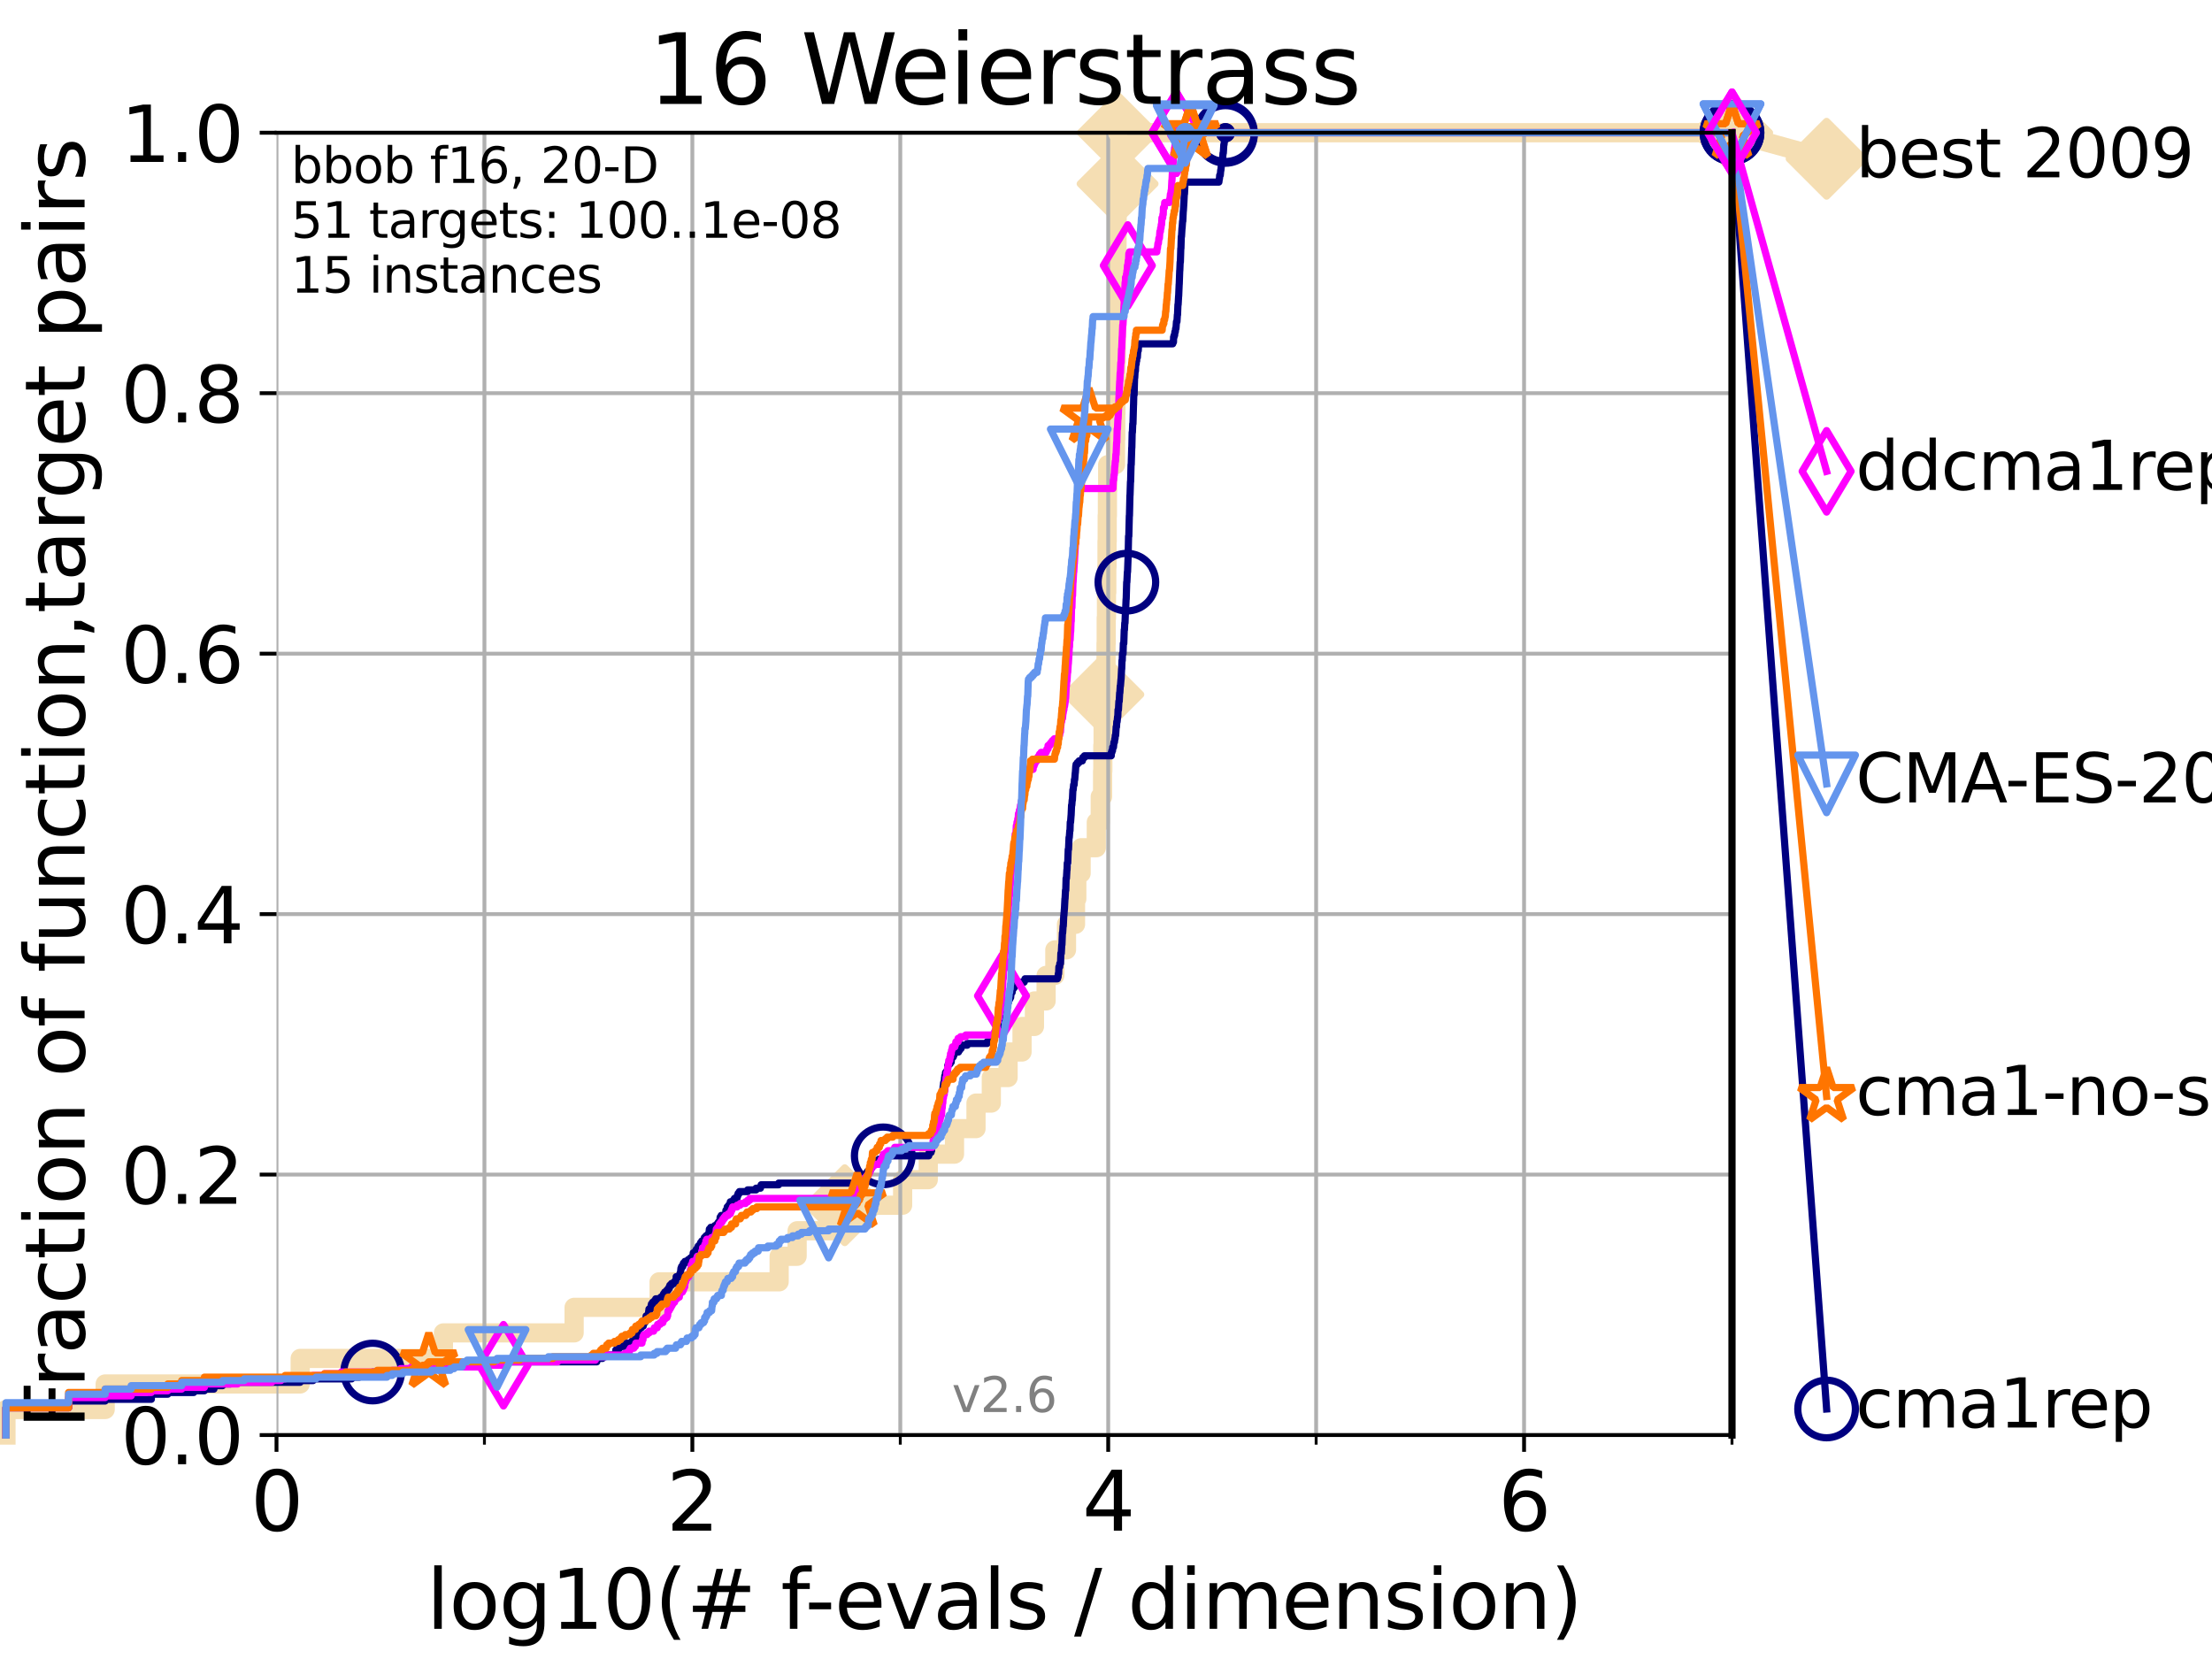 <?xml version="1.0" encoding="utf-8" standalone="no"?>
<!DOCTYPE svg PUBLIC "-//W3C//DTD SVG 1.1//EN"
  "http://www.w3.org/Graphics/SVG/1.1/DTD/svg11.dtd">
<svg xmlns:xlink="http://www.w3.org/1999/xlink" width="460.8pt" height="345.6pt" viewBox="0 0 460.8 345.6" xmlns="http://www.w3.org/2000/svg" version="1.1">
 <defs>
  <style type="text/css">*{stroke-linejoin: round; stroke-linecap: butt}</style>
 </defs>
 <g id="figure_1">
  <g id="patch_1">
   <path d="M 0 345.6 
L 460.8 345.6 
L 460.8 0 
L 0 0 
z
" style="fill: #ffffff"/>
  </g>
  <g id="axes_1">
   <g id="patch_2">
    <path d="M 57.6 298.944 
L 360.806 298.944 
L 360.806 27.648 
L 57.6 27.648 
z
" style="fill: #ffffff"/>
   </g>
   <g id="line2d_1">
    <path d="M 1.246 298.944 
L 1.246 293.624 
L 21.912 293.624 
L 21.912 288.305 
L 62.535 288.305 
L 62.535 282.985 
L 92.372 282.985 
L 92.372 277.666 
L 119.6 277.666 
L 119.6 272.346 
L 137.305 272.346 
L 137.305 267.027 
L 162.31 267.027 
L 162.31 261.707 
L 166.055 261.707 
L 166.055 256.388 
L 175.979 256.388 
L 175.979 251.068 
L 188.031 251.068 
L 188.031 245.749 
L 193.375 245.749 
L 193.375 240.429 
L 198.839 240.429 
L 198.839 235.11 
L 203.32 235.11 
L 203.32 229.79 
L 206.51 229.79 
L 206.51 224.471 
L 210.003 224.471 
L 210.003 219.151 
L 212.909 219.151 
L 212.909 213.832 
L 215.494 213.832 
L 215.494 208.512 
L 217.923 208.512 
L 217.923 203.192 
L 219.742 203.192 
L 219.742 197.873 
L 222.168 197.873 
L 222.168 192.553 
L 224.052 192.553 
L 224.052 187.234 
L 224.316 187.234 
L 224.316 181.914 
L 225.217 181.914 
L 225.217 176.595 
L 228.381 176.595 
L 228.381 171.275 
L 229.2 171.275 
L 229.2 165.956 
L 229.691 165.956 
L 229.691 160.636 
L 229.737 160.636 
L 229.737 155.317 
L 229.798 155.317 
L 229.798 149.997 
L 229.844 149.997 
L 229.844 144.678 
L 229.918 144.678 
L 229.918 139.358 
L 230.407 139.358 
L 230.407 134.039 
L 230.443 134.039 
L 230.443 128.719 
L 230.5 128.719 
L 230.5 123.4 
L 230.561 123.4 
L 230.561 118.08 
L 230.611 118.08 
L 230.611 112.76 
L 230.65 112.76 
L 230.65 107.441 
L 230.695 107.441 
L 230.695 102.121 
L 230.751 102.121 
L 230.751 96.802 
L 232.385 96.802 
L 232.385 91.482 
L 232.428 91.482 
L 232.428 86.163 
L 232.463 86.163 
L 232.463 80.843 
L 232.5 80.843 
L 232.5 75.524 
L 232.544 75.524 
L 232.544 70.204 
L 232.574 70.204 
L 232.574 64.885 
L 232.619 64.885 
L 232.619 59.565 
L 232.662 59.565 
L 232.662 54.246 
L 232.695 54.246 
L 232.695 48.926 
L 232.72 48.926 
L 232.72 43.607 
L 232.759 43.607 
L 232.759 38.287 
L 232.812 38.287 
L 232.812 32.968 
L 232.84 32.968 
L 232.84 27.648 
L 360.806 27.648 
" style="fill: none; stroke: #f5deb3; stroke-width: 4; stroke-linecap: square"/>
   </g>
   <g id="line2d_2">
    <defs>
     <path id="me7fe6acab5" d="M -0 7.778 
L 7.778 0 
L 0 -7.778 
L -7.778 -0 
z
" style="stroke: #f5deb3; stroke-width: 1.5; stroke-linejoin: miter"/>
    </defs>
    <g>
     <use xlink:href="#me7fe6acab5" x="175.979" y="251.068" style="fill: #f5deb3; stroke: #f5deb3; stroke-width: 1.5; stroke-linejoin: miter"/>
     <use xlink:href="#me7fe6acab5" x="229.844" y="144.678" style="fill: #f5deb3; stroke: #f5deb3; stroke-width: 1.5; stroke-linejoin: miter"/>
     <use xlink:href="#me7fe6acab5" x="232.812" y="38.287" style="fill: #f5deb3; stroke: #f5deb3; stroke-width: 1.5; stroke-linejoin: miter"/>
     <use xlink:href="#me7fe6acab5" x="232.84" y="27.648" style="fill: #f5deb3; stroke: #f5deb3; stroke-width: 1.5; stroke-linejoin: miter"/>
     <use xlink:href="#me7fe6acab5" x="360.806" y="27.648" style="fill: #f5deb3; stroke: #f5deb3; stroke-width: 1.5; stroke-linejoin: miter"/>
    </g>
   </g>
   <g id="line2d_3">
    <path style="fill: none; stroke: #f5deb3; stroke-width: 4; stroke-linecap: square"/>
    <g/>
   </g>
   <g id="line2d_4">
    <path d="M 360.806 27.648 
L 380.515 33.074 
" style="fill: none; stroke: #f5deb3; stroke-width: 4; stroke-linecap: square"/>
    <g>
     <use xlink:href="#me7fe6acab5" x="360.806" y="27.648" style="fill: #f5deb3; stroke: #f5deb3; stroke-width: 1.5; stroke-linejoin: miter"/>
     <use xlink:href="#me7fe6acab5" x="380.515" y="33.074" style="fill: #f5deb3; stroke: #f5deb3; stroke-width: 1.5; stroke-linejoin: miter"/>
    </g>
   </g>
   <g id="matplotlib.axis_1">
    <g id="xtick_1">
     <g id="line2d_5">
      <path d="M 57.6 298.944 
L 57.6 27.648 
" clip-path="url(#pe0148663c1)" style="fill: none; stroke: #b0b0b0; stroke-width: 0.8; stroke-linecap: square"/>
     </g>
     <g id="line2d_6">
      <defs>
       <path id="m9723dd57a6" d="M 0 0 
L 0 3.5 
" style="stroke: #000000; stroke-width: 0.8"/>
      </defs>
      <g>
       <use xlink:href="#m9723dd57a6" x="57.6" y="298.944" style="stroke: #000000; stroke-width: 0.8"/>
      </g>
     </g>
     <g id="text_1">
      <!-- 0 -->
      <g transform="translate(52.192 318.861)scale(0.17 -0.17)">
       <defs>
        <path id="DejaVuSans-30" d="M 2034 4250 
Q 1547 4250 1301 3770 
Q 1056 3291 1056 2328 
Q 1056 1369 1301 889 
Q 1547 409 2034 409 
Q 2525 409 2770 889 
Q 3016 1369 3016 2328 
Q 3016 3291 2770 3770 
Q 2525 4250 2034 4250 
z
M 2034 4750 
Q 2819 4750 3233 4129 
Q 3647 3509 3647 2328 
Q 3647 1150 3233 529 
Q 2819 -91 2034 -91 
Q 1250 -91 836 529 
Q 422 1150 422 2328 
Q 422 3509 836 4129 
Q 1250 4750 2034 4750 
z
" transform="scale(0.016)"/>
       </defs>
       <use xlink:href="#DejaVuSans-30"/>
      </g>
     </g>
    </g>
    <g id="xtick_2">
     <g id="line2d_7">
      <path d="M 144.23 298.944 
L 144.23 27.648 
" clip-path="url(#pe0148663c1)" style="fill: none; stroke: #b0b0b0; stroke-width: 0.8; stroke-linecap: square"/>
     </g>
     <g id="line2d_8">
      <g>
       <use xlink:href="#m9723dd57a6" x="144.23" y="298.944" style="stroke: #000000; stroke-width: 0.8"/>
      </g>
     </g>
     <g id="text_2">
      <!-- 2 -->
      <g transform="translate(138.822 318.861)scale(0.17 -0.17)">
       <defs>
        <path id="DejaVuSans-32" d="M 1228 531 
L 3431 531 
L 3431 0 
L 469 0 
L 469 531 
Q 828 903 1448 1529 
Q 2069 2156 2228 2338 
Q 2531 2678 2651 2914 
Q 2772 3150 2772 3378 
Q 2772 3750 2511 3984 
Q 2250 4219 1831 4219 
Q 1534 4219 1204 4116 
Q 875 4013 500 3803 
L 500 4441 
Q 881 4594 1212 4672 
Q 1544 4750 1819 4750 
Q 2544 4750 2975 4387 
Q 3406 4025 3406 3419 
Q 3406 3131 3298 2873 
Q 3191 2616 2906 2266 
Q 2828 2175 2409 1742 
Q 1991 1309 1228 531 
z
" transform="scale(0.016)"/>
       </defs>
       <use xlink:href="#DejaVuSans-32"/>
      </g>
     </g>
    </g>
    <g id="xtick_3">
     <g id="line2d_9">
      <path d="M 230.861 298.944 
L 230.861 27.648 
" clip-path="url(#pe0148663c1)" style="fill: none; stroke: #b0b0b0; stroke-width: 0.8; stroke-linecap: square"/>
     </g>
     <g id="line2d_10">
      <g>
       <use xlink:href="#m9723dd57a6" x="230.861" y="298.944" style="stroke: #000000; stroke-width: 0.8"/>
      </g>
     </g>
     <g id="text_3">
      <!-- 4 -->
      <g transform="translate(225.453 318.861)scale(0.17 -0.17)">
       <defs>
        <path id="DejaVuSans-34" d="M 2419 4116 
L 825 1625 
L 2419 1625 
L 2419 4116 
z
M 2253 4666 
L 3047 4666 
L 3047 1625 
L 3713 1625 
L 3713 1100 
L 3047 1100 
L 3047 0 
L 2419 0 
L 2419 1100 
L 313 1100 
L 313 1709 
L 2253 4666 
z
" transform="scale(0.016)"/>
       </defs>
       <use xlink:href="#DejaVuSans-34"/>
      </g>
     </g>
    </g>
    <g id="xtick_4">
     <g id="line2d_11">
      <path d="M 317.491 298.944 
L 317.491 27.648 
" clip-path="url(#pe0148663c1)" style="fill: none; stroke: #b0b0b0; stroke-width: 0.8; stroke-linecap: square"/>
     </g>
     <g id="line2d_12">
      <g>
       <use xlink:href="#m9723dd57a6" x="317.491" y="298.944" style="stroke: #000000; stroke-width: 0.8"/>
      </g>
     </g>
     <g id="text_4">
      <!-- 6 -->
      <g transform="translate(312.083 318.861)scale(0.17 -0.17)">
       <defs>
        <path id="DejaVuSans-36" d="M 2113 2584 
Q 1688 2584 1439 2293 
Q 1191 2003 1191 1497 
Q 1191 994 1439 701 
Q 1688 409 2113 409 
Q 2538 409 2786 701 
Q 3034 994 3034 1497 
Q 3034 2003 2786 2293 
Q 2538 2584 2113 2584 
z
M 3366 4563 
L 3366 3988 
Q 3128 4100 2886 4159 
Q 2644 4219 2406 4219 
Q 1781 4219 1451 3797 
Q 1122 3375 1075 2522 
Q 1259 2794 1537 2939 
Q 1816 3084 2150 3084 
Q 2853 3084 3261 2657 
Q 3669 2231 3669 1497 
Q 3669 778 3244 343 
Q 2819 -91 2113 -91 
Q 1303 -91 875 529 
Q 447 1150 447 2328 
Q 447 3434 972 4092 
Q 1497 4750 2381 4750 
Q 2619 4750 2861 4703 
Q 3103 4656 3366 4563 
z
" transform="scale(0.016)"/>
       </defs>
       <use xlink:href="#DejaVuSans-36"/>
      </g>
     </g>
    </g>
    <g id="xtick_5">
     <g id="line2d_13">
      <path d="M 100.915 298.944 
L 100.915 27.648 
" clip-path="url(#pe0148663c1)" style="fill: none; stroke: #b0b0b0; stroke-width: 0.8; stroke-linecap: square"/>
     </g>
     <g id="line2d_14">
      <defs>
       <path id="mbe5410741f" d="M 0 0 
L 0 2 
" style="stroke: #000000; stroke-width: 0.6"/>
      </defs>
      <g>
       <use xlink:href="#mbe5410741f" x="100.915" y="298.944" style="stroke: #000000; stroke-width: 0.6"/>
      </g>
     </g>
    </g>
    <g id="xtick_6">
     <g id="line2d_15">
      <path d="M 187.546 298.944 
L 187.546 27.648 
" clip-path="url(#pe0148663c1)" style="fill: none; stroke: #b0b0b0; stroke-width: 0.8; stroke-linecap: square"/>
     </g>
     <g id="line2d_16">
      <g>
       <use xlink:href="#mbe5410741f" x="187.546" y="298.944" style="stroke: #000000; stroke-width: 0.6"/>
      </g>
     </g>
    </g>
    <g id="xtick_7">
     <g id="line2d_17">
      <path d="M 274.176 298.944 
L 274.176 27.648 
" clip-path="url(#pe0148663c1)" style="fill: none; stroke: #b0b0b0; stroke-width: 0.8; stroke-linecap: square"/>
     </g>
     <g id="line2d_18">
      <g>
       <use xlink:href="#mbe5410741f" x="274.176" y="298.944" style="stroke: #000000; stroke-width: 0.6"/>
      </g>
     </g>
    </g>
    <g id="xtick_8">
     <g id="line2d_19">
      <path d="M 360.806 298.944 
L 360.806 27.648 
" clip-path="url(#pe0148663c1)" style="fill: none; stroke: #b0b0b0; stroke-width: 0.8; stroke-linecap: square"/>
     </g>
     <g id="line2d_20">
      <g>
       <use xlink:href="#mbe5410741f" x="360.806" y="298.944" style="stroke: #000000; stroke-width: 0.6"/>
      </g>
     </g>
    </g>
    <g id="text_5">
     <!-- log10(# f-evals / dimension) -->
     <g transform="translate(88.823 339.314)scale(0.17 -0.17)">
      <defs>
       <path id="DejaVuSans-6c" d="M 603 4863 
L 1178 4863 
L 1178 0 
L 603 0 
L 603 4863 
z
" transform="scale(0.016)"/>
       <path id="DejaVuSans-6f" d="M 1959 3097 
Q 1497 3097 1228 2736 
Q 959 2375 959 1747 
Q 959 1119 1226 758 
Q 1494 397 1959 397 
Q 2419 397 2687 759 
Q 2956 1122 2956 1747 
Q 2956 2369 2687 2733 
Q 2419 3097 1959 3097 
z
M 1959 3584 
Q 2709 3584 3137 3096 
Q 3566 2609 3566 1747 
Q 3566 888 3137 398 
Q 2709 -91 1959 -91 
Q 1206 -91 779 398 
Q 353 888 353 1747 
Q 353 2609 779 3096 
Q 1206 3584 1959 3584 
z
" transform="scale(0.016)"/>
       <path id="DejaVuSans-67" d="M 2906 1791 
Q 2906 2416 2648 2759 
Q 2391 3103 1925 3103 
Q 1463 3103 1205 2759 
Q 947 2416 947 1791 
Q 947 1169 1205 825 
Q 1463 481 1925 481 
Q 2391 481 2648 825 
Q 2906 1169 2906 1791 
z
M 3481 434 
Q 3481 -459 3084 -895 
Q 2688 -1331 1869 -1331 
Q 1566 -1331 1297 -1286 
Q 1028 -1241 775 -1147 
L 775 -588 
Q 1028 -725 1275 -790 
Q 1522 -856 1778 -856 
Q 2344 -856 2625 -561 
Q 2906 -266 2906 331 
L 2906 616 
Q 2728 306 2450 153 
Q 2172 0 1784 0 
Q 1141 0 747 490 
Q 353 981 353 1791 
Q 353 2603 747 3093 
Q 1141 3584 1784 3584 
Q 2172 3584 2450 3431 
Q 2728 3278 2906 2969 
L 2906 3500 
L 3481 3500 
L 3481 434 
z
" transform="scale(0.016)"/>
       <path id="DejaVuSans-31" d="M 794 531 
L 1825 531 
L 1825 4091 
L 703 3866 
L 703 4441 
L 1819 4666 
L 2450 4666 
L 2450 531 
L 3481 531 
L 3481 0 
L 794 0 
L 794 531 
z
" transform="scale(0.016)"/>
       <path id="DejaVuSans-28" d="M 1984 4856 
Q 1566 4138 1362 3434 
Q 1159 2731 1159 2009 
Q 1159 1288 1364 580 
Q 1569 -128 1984 -844 
L 1484 -844 
Q 1016 -109 783 600 
Q 550 1309 550 2009 
Q 550 2706 781 3412 
Q 1013 4119 1484 4856 
L 1984 4856 
z
" transform="scale(0.016)"/>
       <path id="DejaVuSans-23" d="M 3272 2816 
L 2363 2816 
L 2100 1772 
L 3016 1772 
L 3272 2816 
z
M 2803 4594 
L 2478 3297 
L 3391 3297 
L 3719 4594 
L 4219 4594 
L 3897 3297 
L 4872 3297 
L 4872 2816 
L 3775 2816 
L 3519 1772 
L 4513 1772 
L 4513 1294 
L 3397 1294 
L 3072 0 
L 2572 0 
L 2894 1294 
L 1978 1294 
L 1656 0 
L 1153 0 
L 1478 1294 
L 494 1294 
L 494 1772 
L 1594 1772 
L 1856 2816 
L 850 2816 
L 850 3297 
L 1978 3297 
L 2297 4594 
L 2803 4594 
z
" transform="scale(0.016)"/>
       <path id="DejaVuSans-20" transform="scale(0.016)"/>
       <path id="DejaVuSans-66" d="M 2375 4863 
L 2375 4384 
L 1825 4384 
Q 1516 4384 1395 4259 
Q 1275 4134 1275 3809 
L 1275 3500 
L 2222 3500 
L 2222 3053 
L 1275 3053 
L 1275 0 
L 697 0 
L 697 3053 
L 147 3053 
L 147 3500 
L 697 3500 
L 697 3744 
Q 697 4328 969 4595 
Q 1241 4863 1831 4863 
L 2375 4863 
z
" transform="scale(0.016)"/>
       <path id="DejaVuSans-2d" d="M 313 2009 
L 1997 2009 
L 1997 1497 
L 313 1497 
L 313 2009 
z
" transform="scale(0.016)"/>
       <path id="DejaVuSans-65" d="M 3597 1894 
L 3597 1613 
L 953 1613 
Q 991 1019 1311 708 
Q 1631 397 2203 397 
Q 2534 397 2845 478 
Q 3156 559 3463 722 
L 3463 178 
Q 3153 47 2828 -22 
Q 2503 -91 2169 -91 
Q 1331 -91 842 396 
Q 353 884 353 1716 
Q 353 2575 817 3079 
Q 1281 3584 2069 3584 
Q 2775 3584 3186 3129 
Q 3597 2675 3597 1894 
z
M 3022 2063 
Q 3016 2534 2758 2815 
Q 2500 3097 2075 3097 
Q 1594 3097 1305 2825 
Q 1016 2553 972 2059 
L 3022 2063 
z
" transform="scale(0.016)"/>
       <path id="DejaVuSans-76" d="M 191 3500 
L 800 3500 
L 1894 563 
L 2988 3500 
L 3597 3500 
L 2284 0 
L 1503 0 
L 191 3500 
z
" transform="scale(0.016)"/>
       <path id="DejaVuSans-61" d="M 2194 1759 
Q 1497 1759 1228 1600 
Q 959 1441 959 1056 
Q 959 750 1161 570 
Q 1363 391 1709 391 
Q 2188 391 2477 730 
Q 2766 1069 2766 1631 
L 2766 1759 
L 2194 1759 
z
M 3341 1997 
L 3341 0 
L 2766 0 
L 2766 531 
Q 2569 213 2275 61 
Q 1981 -91 1556 -91 
Q 1019 -91 701 211 
Q 384 513 384 1019 
Q 384 1609 779 1909 
Q 1175 2209 1959 2209 
L 2766 2209 
L 2766 2266 
Q 2766 2663 2505 2880 
Q 2244 3097 1772 3097 
Q 1472 3097 1187 3025 
Q 903 2953 641 2809 
L 641 3341 
Q 956 3463 1253 3523 
Q 1550 3584 1831 3584 
Q 2591 3584 2966 3190 
Q 3341 2797 3341 1997 
z
" transform="scale(0.016)"/>
       <path id="DejaVuSans-73" d="M 2834 3397 
L 2834 2853 
Q 2591 2978 2328 3040 
Q 2066 3103 1784 3103 
Q 1356 3103 1142 2972 
Q 928 2841 928 2578 
Q 928 2378 1081 2264 
Q 1234 2150 1697 2047 
L 1894 2003 
Q 2506 1872 2764 1633 
Q 3022 1394 3022 966 
Q 3022 478 2636 193 
Q 2250 -91 1575 -91 
Q 1294 -91 989 -36 
Q 684 19 347 128 
L 347 722 
Q 666 556 975 473 
Q 1284 391 1588 391 
Q 1994 391 2212 530 
Q 2431 669 2431 922 
Q 2431 1156 2273 1281 
Q 2116 1406 1581 1522 
L 1381 1569 
Q 847 1681 609 1914 
Q 372 2147 372 2553 
Q 372 3047 722 3315 
Q 1072 3584 1716 3584 
Q 2034 3584 2315 3537 
Q 2597 3491 2834 3397 
z
" transform="scale(0.016)"/>
       <path id="DejaVuSans-2f" d="M 1625 4666 
L 2156 4666 
L 531 -594 
L 0 -594 
L 1625 4666 
z
" transform="scale(0.016)"/>
       <path id="DejaVuSans-64" d="M 2906 2969 
L 2906 4863 
L 3481 4863 
L 3481 0 
L 2906 0 
L 2906 525 
Q 2725 213 2448 61 
Q 2172 -91 1784 -91 
Q 1150 -91 751 415 
Q 353 922 353 1747 
Q 353 2572 751 3078 
Q 1150 3584 1784 3584 
Q 2172 3584 2448 3432 
Q 2725 3281 2906 2969 
z
M 947 1747 
Q 947 1113 1208 752 
Q 1469 391 1925 391 
Q 2381 391 2643 752 
Q 2906 1113 2906 1747 
Q 2906 2381 2643 2742 
Q 2381 3103 1925 3103 
Q 1469 3103 1208 2742 
Q 947 2381 947 1747 
z
" transform="scale(0.016)"/>
       <path id="DejaVuSans-69" d="M 603 3500 
L 1178 3500 
L 1178 0 
L 603 0 
L 603 3500 
z
M 603 4863 
L 1178 4863 
L 1178 4134 
L 603 4134 
L 603 4863 
z
" transform="scale(0.016)"/>
       <path id="DejaVuSans-6d" d="M 3328 2828 
Q 3544 3216 3844 3400 
Q 4144 3584 4550 3584 
Q 5097 3584 5394 3201 
Q 5691 2819 5691 2113 
L 5691 0 
L 5113 0 
L 5113 2094 
Q 5113 2597 4934 2840 
Q 4756 3084 4391 3084 
Q 3944 3084 3684 2787 
Q 3425 2491 3425 1978 
L 3425 0 
L 2847 0 
L 2847 2094 
Q 2847 2600 2669 2842 
Q 2491 3084 2119 3084 
Q 1678 3084 1418 2786 
Q 1159 2488 1159 1978 
L 1159 0 
L 581 0 
L 581 3500 
L 1159 3500 
L 1159 2956 
Q 1356 3278 1631 3431 
Q 1906 3584 2284 3584 
Q 2666 3584 2933 3390 
Q 3200 3197 3328 2828 
z
" transform="scale(0.016)"/>
       <path id="DejaVuSans-6e" d="M 3513 2113 
L 3513 0 
L 2938 0 
L 2938 2094 
Q 2938 2591 2744 2837 
Q 2550 3084 2163 3084 
Q 1697 3084 1428 2787 
Q 1159 2491 1159 1978 
L 1159 0 
L 581 0 
L 581 3500 
L 1159 3500 
L 1159 2956 
Q 1366 3272 1645 3428 
Q 1925 3584 2291 3584 
Q 2894 3584 3203 3211 
Q 3513 2838 3513 2113 
z
" transform="scale(0.016)"/>
       <path id="DejaVuSans-29" d="M 513 4856 
L 1013 4856 
Q 1481 4119 1714 3412 
Q 1947 2706 1947 2009 
Q 1947 1309 1714 600 
Q 1481 -109 1013 -844 
L 513 -844 
Q 928 -128 1133 580 
Q 1338 1288 1338 2009 
Q 1338 2731 1133 3434 
Q 928 4138 513 4856 
z
" transform="scale(0.016)"/>
      </defs>
      <use xlink:href="#DejaVuSans-6c"/>
      <use xlink:href="#DejaVuSans-6f" x="27.783"/>
      <use xlink:href="#DejaVuSans-67" x="88.965"/>
      <use xlink:href="#DejaVuSans-31" x="152.441"/>
      <use xlink:href="#DejaVuSans-30" x="216.064"/>
      <use xlink:href="#DejaVuSans-28" x="279.688"/>
      <use xlink:href="#DejaVuSans-23" x="318.701"/>
      <use xlink:href="#DejaVuSans-20" x="402.49"/>
      <use xlink:href="#DejaVuSans-66" x="434.277"/>
      <use xlink:href="#DejaVuSans-2d" x="463.982"/>
      <use xlink:href="#DejaVuSans-65" x="500.066"/>
      <use xlink:href="#DejaVuSans-76" x="561.59"/>
      <use xlink:href="#DejaVuSans-61" x="620.77"/>
      <use xlink:href="#DejaVuSans-6c" x="682.049"/>
      <use xlink:href="#DejaVuSans-73" x="709.832"/>
      <use xlink:href="#DejaVuSans-20" x="761.932"/>
      <use xlink:href="#DejaVuSans-2f" x="793.719"/>
      <use xlink:href="#DejaVuSans-20" x="827.41"/>
      <use xlink:href="#DejaVuSans-64" x="859.197"/>
      <use xlink:href="#DejaVuSans-69" x="922.674"/>
      <use xlink:href="#DejaVuSans-6d" x="950.457"/>
      <use xlink:href="#DejaVuSans-65" x="1047.869"/>
      <use xlink:href="#DejaVuSans-6e" x="1109.393"/>
      <use xlink:href="#DejaVuSans-73" x="1172.771"/>
      <use xlink:href="#DejaVuSans-69" x="1224.871"/>
      <use xlink:href="#DejaVuSans-6f" x="1252.654"/>
      <use xlink:href="#DejaVuSans-6e" x="1313.836"/>
      <use xlink:href="#DejaVuSans-29" x="1377.215"/>
     </g>
    </g>
   </g>
   <g id="matplotlib.axis_2">
    <g id="ytick_1">
     <g id="line2d_21">
      <path d="M 57.6 298.944 
L 360.806 298.944 
" clip-path="url(#pe0148663c1)" style="fill: none; stroke: #b0b0b0; stroke-width: 0.8; stroke-linecap: square"/>
     </g>
     <g id="line2d_22">
      <defs>
       <path id="mb6c7a6fa4e" d="M 0 0 
L -3.5 0 
" style="stroke: #000000; stroke-width: 0.8"/>
      </defs>
      <g>
       <use xlink:href="#mb6c7a6fa4e" x="57.6" y="298.944" style="stroke: #000000; stroke-width: 0.8"/>
      </g>
     </g>
     <g id="text_6">
      <!-- 0.0 -->
      <g transform="translate(25.155 305.023)scale(0.16 -0.16)">
       <defs>
        <path id="DejaVuSans-2e" d="M 684 794 
L 1344 794 
L 1344 0 
L 684 0 
L 684 794 
z
" transform="scale(0.016)"/>
       </defs>
       <use xlink:href="#DejaVuSans-30"/>
       <use xlink:href="#DejaVuSans-2e" x="63.623"/>
       <use xlink:href="#DejaVuSans-30" x="95.41"/>
      </g>
     </g>
    </g>
    <g id="ytick_2">
     <g id="line2d_23">
      <path d="M 57.6 244.685 
L 360.806 244.685 
" clip-path="url(#pe0148663c1)" style="fill: none; stroke: #b0b0b0; stroke-width: 0.8; stroke-linecap: square"/>
     </g>
     <g id="line2d_24">
      <g>
       <use xlink:href="#mb6c7a6fa4e" x="57.6" y="244.685" style="stroke: #000000; stroke-width: 0.8"/>
      </g>
     </g>
     <g id="text_7">
      <!-- 0.2 -->
      <g transform="translate(25.155 250.764)scale(0.16 -0.16)">
       <use xlink:href="#DejaVuSans-30"/>
       <use xlink:href="#DejaVuSans-2e" x="63.623"/>
       <use xlink:href="#DejaVuSans-32" x="95.41"/>
      </g>
     </g>
    </g>
    <g id="ytick_3">
     <g id="line2d_25">
      <path d="M 57.6 190.426 
L 360.806 190.426 
" clip-path="url(#pe0148663c1)" style="fill: none; stroke: #b0b0b0; stroke-width: 0.8; stroke-linecap: square"/>
     </g>
     <g id="line2d_26">
      <g>
       <use xlink:href="#mb6c7a6fa4e" x="57.6" y="190.426" style="stroke: #000000; stroke-width: 0.8"/>
      </g>
     </g>
     <g id="text_8">
      <!-- 0.4 -->
      <g transform="translate(25.155 196.504)scale(0.16 -0.16)">
       <use xlink:href="#DejaVuSans-30"/>
       <use xlink:href="#DejaVuSans-2e" x="63.623"/>
       <use xlink:href="#DejaVuSans-34" x="95.41"/>
      </g>
     </g>
    </g>
    <g id="ytick_4">
     <g id="line2d_27">
      <path d="M 57.6 136.166 
L 360.806 136.166 
" clip-path="url(#pe0148663c1)" style="fill: none; stroke: #b0b0b0; stroke-width: 0.8; stroke-linecap: square"/>
     </g>
     <g id="line2d_28">
      <g>
       <use xlink:href="#mb6c7a6fa4e" x="57.6" y="136.166" style="stroke: #000000; stroke-width: 0.8"/>
      </g>
     </g>
     <g id="text_9">
      <!-- 0.6 -->
      <g transform="translate(25.155 142.245)scale(0.16 -0.16)">
       <use xlink:href="#DejaVuSans-30"/>
       <use xlink:href="#DejaVuSans-2e" x="63.623"/>
       <use xlink:href="#DejaVuSans-36" x="95.41"/>
      </g>
     </g>
    </g>
    <g id="ytick_5">
     <g id="line2d_29">
      <path d="M 57.6 81.907 
L 360.806 81.907 
" clip-path="url(#pe0148663c1)" style="fill: none; stroke: #b0b0b0; stroke-width: 0.8; stroke-linecap: square"/>
     </g>
     <g id="line2d_30">
      <g>
       <use xlink:href="#mb6c7a6fa4e" x="57.6" y="81.907" style="stroke: #000000; stroke-width: 0.8"/>
      </g>
     </g>
     <g id="text_10">
      <!-- 0.8 -->
      <g transform="translate(25.155 87.986)scale(0.16 -0.16)">
       <defs>
        <path id="DejaVuSans-38" d="M 2034 2216 
Q 1584 2216 1326 1975 
Q 1069 1734 1069 1313 
Q 1069 891 1326 650 
Q 1584 409 2034 409 
Q 2484 409 2743 651 
Q 3003 894 3003 1313 
Q 3003 1734 2745 1975 
Q 2488 2216 2034 2216 
z
M 1403 2484 
Q 997 2584 770 2862 
Q 544 3141 544 3541 
Q 544 4100 942 4425 
Q 1341 4750 2034 4750 
Q 2731 4750 3128 4425 
Q 3525 4100 3525 3541 
Q 3525 3141 3298 2862 
Q 3072 2584 2669 2484 
Q 3125 2378 3379 2068 
Q 3634 1759 3634 1313 
Q 3634 634 3220 271 
Q 2806 -91 2034 -91 
Q 1263 -91 848 271 
Q 434 634 434 1313 
Q 434 1759 690 2068 
Q 947 2378 1403 2484 
z
M 1172 3481 
Q 1172 3119 1398 2916 
Q 1625 2713 2034 2713 
Q 2441 2713 2670 2916 
Q 2900 3119 2900 3481 
Q 2900 3844 2670 4047 
Q 2441 4250 2034 4250 
Q 1625 4250 1398 4047 
Q 1172 3844 1172 3481 
z
" transform="scale(0.016)"/>
       </defs>
       <use xlink:href="#DejaVuSans-30"/>
       <use xlink:href="#DejaVuSans-2e" x="63.623"/>
       <use xlink:href="#DejaVuSans-38" x="95.41"/>
      </g>
     </g>
    </g>
    <g id="ytick_6">
     <g id="line2d_31">
      <path d="M 57.6 27.648 
L 360.806 27.648 
" clip-path="url(#pe0148663c1)" style="fill: none; stroke: #b0b0b0; stroke-width: 0.8; stroke-linecap: square"/>
     </g>
     <g id="line2d_32">
      <g>
       <use xlink:href="#mb6c7a6fa4e" x="57.6" y="27.648" style="stroke: #000000; stroke-width: 0.8"/>
      </g>
     </g>
     <g id="text_11">
      <!-- 1.0 -->
      <g transform="translate(25.155 33.727)scale(0.16 -0.16)">
       <use xlink:href="#DejaVuSans-31"/>
       <use xlink:href="#DejaVuSans-2e" x="63.623"/>
       <use xlink:href="#DejaVuSans-30" x="95.41"/>
      </g>
     </g>
    </g>
    <g id="text_12">
     <!-- Fraction of function,target pairs -->
     <g transform="translate(17.62 297.681)rotate(-90)scale(0.17 -0.17)">
      <defs>
       <path id="DejaVuSans-46" d="M 628 4666 
L 3309 4666 
L 3309 4134 
L 1259 4134 
L 1259 2759 
L 3109 2759 
L 3109 2228 
L 1259 2228 
L 1259 0 
L 628 0 
L 628 4666 
z
" transform="scale(0.016)"/>
       <path id="DejaVuSans-72" d="M 2631 2963 
Q 2534 3019 2420 3045 
Q 2306 3072 2169 3072 
Q 1681 3072 1420 2755 
Q 1159 2438 1159 1844 
L 1159 0 
L 581 0 
L 581 3500 
L 1159 3500 
L 1159 2956 
Q 1341 3275 1631 3429 
Q 1922 3584 2338 3584 
Q 2397 3584 2469 3576 
Q 2541 3569 2628 3553 
L 2631 2963 
z
" transform="scale(0.016)"/>
       <path id="DejaVuSans-63" d="M 3122 3366 
L 3122 2828 
Q 2878 2963 2633 3030 
Q 2388 3097 2138 3097 
Q 1578 3097 1268 2742 
Q 959 2388 959 1747 
Q 959 1106 1268 751 
Q 1578 397 2138 397 
Q 2388 397 2633 464 
Q 2878 531 3122 666 
L 3122 134 
Q 2881 22 2623 -34 
Q 2366 -91 2075 -91 
Q 1284 -91 818 406 
Q 353 903 353 1747 
Q 353 2603 823 3093 
Q 1294 3584 2113 3584 
Q 2378 3584 2631 3529 
Q 2884 3475 3122 3366 
z
" transform="scale(0.016)"/>
       <path id="DejaVuSans-74" d="M 1172 4494 
L 1172 3500 
L 2356 3500 
L 2356 3053 
L 1172 3053 
L 1172 1153 
Q 1172 725 1289 603 
Q 1406 481 1766 481 
L 2356 481 
L 2356 0 
L 1766 0 
Q 1100 0 847 248 
Q 594 497 594 1153 
L 594 3053 
L 172 3053 
L 172 3500 
L 594 3500 
L 594 4494 
L 1172 4494 
z
" transform="scale(0.016)"/>
       <path id="DejaVuSans-75" d="M 544 1381 
L 544 3500 
L 1119 3500 
L 1119 1403 
Q 1119 906 1312 657 
Q 1506 409 1894 409 
Q 2359 409 2629 706 
Q 2900 1003 2900 1516 
L 2900 3500 
L 3475 3500 
L 3475 0 
L 2900 0 
L 2900 538 
Q 2691 219 2414 64 
Q 2138 -91 1772 -91 
Q 1169 -91 856 284 
Q 544 659 544 1381 
z
M 1991 3584 
L 1991 3584 
z
" transform="scale(0.016)"/>
       <path id="DejaVuSans-2c" d="M 750 794 
L 1409 794 
L 1409 256 
L 897 -744 
L 494 -744 
L 750 256 
L 750 794 
z
" transform="scale(0.016)"/>
       <path id="DejaVuSans-70" d="M 1159 525 
L 1159 -1331 
L 581 -1331 
L 581 3500 
L 1159 3500 
L 1159 2969 
Q 1341 3281 1617 3432 
Q 1894 3584 2278 3584 
Q 2916 3584 3314 3078 
Q 3713 2572 3713 1747 
Q 3713 922 3314 415 
Q 2916 -91 2278 -91 
Q 1894 -91 1617 61 
Q 1341 213 1159 525 
z
M 3116 1747 
Q 3116 2381 2855 2742 
Q 2594 3103 2138 3103 
Q 1681 3103 1420 2742 
Q 1159 2381 1159 1747 
Q 1159 1113 1420 752 
Q 1681 391 2138 391 
Q 2594 391 2855 752 
Q 3116 1113 3116 1747 
z
" transform="scale(0.016)"/>
      </defs>
      <use xlink:href="#DejaVuSans-46"/>
      <use xlink:href="#DejaVuSans-72" x="50.27"/>
      <use xlink:href="#DejaVuSans-61" x="91.383"/>
      <use xlink:href="#DejaVuSans-63" x="152.662"/>
      <use xlink:href="#DejaVuSans-74" x="207.643"/>
      <use xlink:href="#DejaVuSans-69" x="246.852"/>
      <use xlink:href="#DejaVuSans-6f" x="274.635"/>
      <use xlink:href="#DejaVuSans-6e" x="335.816"/>
      <use xlink:href="#DejaVuSans-20" x="399.195"/>
      <use xlink:href="#DejaVuSans-6f" x="430.982"/>
      <use xlink:href="#DejaVuSans-66" x="492.164"/>
      <use xlink:href="#DejaVuSans-20" x="527.369"/>
      <use xlink:href="#DejaVuSans-66" x="559.156"/>
      <use xlink:href="#DejaVuSans-75" x="594.361"/>
      <use xlink:href="#DejaVuSans-6e" x="657.74"/>
      <use xlink:href="#DejaVuSans-63" x="721.119"/>
      <use xlink:href="#DejaVuSans-74" x="776.1"/>
      <use xlink:href="#DejaVuSans-69" x="815.309"/>
      <use xlink:href="#DejaVuSans-6f" x="843.092"/>
      <use xlink:href="#DejaVuSans-6e" x="904.273"/>
      <use xlink:href="#DejaVuSans-2c" x="967.652"/>
      <use xlink:href="#DejaVuSans-74" x="999.439"/>
      <use xlink:href="#DejaVuSans-61" x="1038.648"/>
      <use xlink:href="#DejaVuSans-72" x="1099.928"/>
      <use xlink:href="#DejaVuSans-67" x="1139.291"/>
      <use xlink:href="#DejaVuSans-65" x="1202.768"/>
      <use xlink:href="#DejaVuSans-74" x="1264.291"/>
      <use xlink:href="#DejaVuSans-20" x="1303.5"/>
      <use xlink:href="#DejaVuSans-70" x="1335.287"/>
      <use xlink:href="#DejaVuSans-61" x="1398.764"/>
      <use xlink:href="#DejaVuSans-69" x="1460.043"/>
      <use xlink:href="#DejaVuSans-72" x="1487.826"/>
      <use xlink:href="#DejaVuSans-73" x="1528.939"/>
     </g>
    </g>
   </g>
   <g id="line2d_33">
    <defs>
     <path id="mbc82d0a74e" d="M 0 1.5 
C 0.398 1.5 0.779 1.342 1.061 1.061 
C 1.342 0.779 1.5 0.398 1.5 0 
C 1.5 -0.398 1.342 -0.779 1.061 -1.061 
C 0.779 -1.342 0.398 -1.5 0 -1.5 
C -0.398 -1.5 -0.779 -1.342 -1.061 -1.061 
C -1.342 -0.779 -1.5 -0.398 -1.5 0 
C -1.5 0.398 -1.342 0.779 -1.061 1.061 
C -0.779 1.342 -0.398 1.5 0 1.5 
z
" style="stroke: #f5deb3"/>
    </defs>
    <g>
     <use xlink:href="#mbc82d0a74e" x="232.84" y="27.648" style="fill: #f5deb3; stroke: #f5deb3"/>
     <use xlink:href="#mbc82d0a74e" x="232.84" y="27.648" style="fill: #f5deb3; stroke: #f5deb3"/>
    </g>
   </g>
   <g id="line2d_34">
    <defs>
     <path id="m8efcd8080c" d="M 0 1.5 
C 0.398 1.5 0.779 1.342 1.061 1.061 
C 1.342 0.779 1.5 0.398 1.5 0 
C 1.5 -0.398 1.342 -0.779 1.061 -1.061 
C 0.779 -1.342 0.398 -1.5 0 -1.5 
C -0.398 -1.5 -0.779 -1.342 -1.061 -1.061 
C -1.342 -0.779 -1.5 -0.398 -1.5 0 
C -1.5 0.398 -1.342 0.779 -1.061 1.061 
C -0.779 1.342 -0.398 1.5 0 1.5 
z
" style="stroke: #000080"/>
    </defs>
    <g>
     <use xlink:href="#m8efcd8080c" x="255.284" y="27.648" style="fill: #000080; stroke: #000080"/>
     <use xlink:href="#m8efcd8080c" x="255.284" y="27.648" style="fill: #000080; stroke: #000080"/>
    </g>
   </g>
   <g id="line2d_35">
    <path d="M 1.246 298.944 
L 1.246 293.27 
L 14.285 293.27 
L 14.285 291.851 
L 21.912 291.851 
L 21.912 291.497 
L 31.522 291.497 
L 31.522 290.433 
L 34.951 290.433 
L 34.951 290.078 
L 40.363 290.078 
L 40.363 289.723 
L 42.579 289.723 
L 42.579 289.369 
L 44.561 289.369 
L 44.561 288.66 
L 46.354 288.66 
L 46.354 288.305 
L 47.991 288.305 
L 47.991 287.95 
L 62.535 287.95 
L 62.535 287.596 
L 65.227 287.596 
L 65.227 287.241 
L 73.268 287.241 
L 73.268 286.886 
L 74.837 286.886 
L 74.837 286.532 
L 76.285 286.532 
L 76.285 286.177 
L 77.629 286.177 
L 77.629 285.822 
L 82.959 285.822 
L 82.959 285.468 
L 88.063 285.468 
L 88.063 285.113 
L 89.497 285.113 
L 89.497 284.759 
L 92.52 284.759 
L 92.52 284.404 
L 94.995 284.404 
L 94.995 284.049 
L 99.851 284.049 
L 99.851 283.695 
L 124.32 283.695 
L 124.347 282.985 
L 125.502 282.985 
L 125.502 282.631 
L 126.004 282.631 
L 126.004 282.276 
L 128.09 282.276 
L 128.09 281.922 
L 128.288 281.922 
L 128.288 281.212 
L 128.808 281.212 
L 128.808 280.858 
L 129.062 280.858 
L 129.062 280.503 
L 129.927 280.503 
L 129.927 280.148 
L 130.502 280.148 
L 130.502 279.794 
L 131.601 279.794 
L 131.601 279.439 
L 131.857 279.439 
L 131.857 279.084 
L 132.691 279.084 
L 132.691 278.73 
L 132.812 278.73 
L 132.864 278.021 
L 132.933 278.021 
L 132.933 277.666 
L 133.069 277.666 
L 133.12 276.602 
L 133.59 276.602 
L 133.59 276.247 
L 133.999 276.247 
L 134.096 275.538 
L 134.337 275.538 
L 134.368 274.829 
L 134.558 274.829 
L 134.605 274.12 
L 135.04 274.12 
L 135.147 273.056 
L 135.192 273.056 
L 135.192 272.701 
L 135.554 272.701 
L 135.628 271.992 
L 135.702 271.992 
L 135.702 271.637 
L 135.952 271.637 
L 135.952 271.282 
L 136.357 271.282 
L 136.357 270.928 
L 136.598 270.928 
L 136.598 270.573 
L 137.641 270.573 
L 137.641 270.219 
L 138.051 270.219 
L 138.051 269.864 
L 138.233 269.864 
L 138.233 269.509 
L 138.477 269.509 
L 138.477 269.155 
L 138.881 269.155 
L 138.881 268.8 
L 139.179 268.8 
L 139.179 268.445 
L 139.399 268.445 
L 139.399 268.091 
L 139.544 268.091 
L 139.544 267.736 
L 139.879 267.736 
L 139.879 267.381 
L 140.44 267.381 
L 140.44 267.027 
L 140.748 267.027 
L 140.838 266.318 
L 140.861 266.318 
L 140.861 265.963 
L 141.567 265.963 
L 141.643 265.254 
L 141.751 265.254 
L 141.858 264.19 
L 141.985 264.19 
L 141.985 263.835 
L 142.238 263.835 
L 142.238 263.48 
L 142.373 263.48 
L 142.373 263.126 
L 142.682 263.126 
L 142.682 262.771 
L 143.345 262.771 
L 143.345 262.417 
L 143.812 262.417 
L 143.812 262.062 
L 144.212 262.062 
L 144.212 261.707 
L 144.371 261.707 
L 144.408 260.998 
L 144.832 260.998 
L 144.832 260.643 
L 145.04 260.643 
L 145.04 260.289 
L 145.3 260.289 
L 145.3 259.934 
L 145.45 259.934 
L 145.45 259.579 
L 145.791 259.579 
L 145.791 259.225 
L 145.946 259.225 
L 145.946 258.87 
L 146.202 258.87 
L 146.202 258.516 
L 146.646 258.516 
L 146.728 257.806 
L 147.063 257.806 
L 147.063 257.452 
L 147.471 257.452 
L 147.471 257.097 
L 147.668 257.097 
L 147.777 256.033 
L 148.063 256.033 
L 148.063 255.678 
L 148.889 255.678 
L 148.889 255.324 
L 149.375 255.324 
L 149.375 254.969 
L 149.63 254.969 
L 149.63 254.615 
L 149.918 254.615 
L 150.028 253.551 
L 150.242 253.551 
L 150.242 253.196 
L 151.142 253.196 
L 151.22 252.132 
L 151.459 252.132 
L 151.497 251.423 
L 151.789 251.423 
L 151.789 251.068 
L 152.064 251.068 
L 152.138 250.359 
L 152.758 250.359 
L 152.758 250.004 
L 153.001 250.004 
L 153.001 249.65 
L 153.525 249.65 
L 153.525 249.295 
L 153.639 249.295 
L 153.639 248.94 
L 153.77 248.94 
L 153.77 248.586 
L 154.034 248.586 
L 154.034 248.231 
L 155.737 248.231 
L 155.737 247.877 
L 157.503 247.877 
L 157.503 247.522 
L 158.414 247.522 
L 158.414 247.167 
L 158.564 247.167 
L 158.564 246.813 
L 162.212 246.813 
L 162.212 246.458 
L 179.078 246.458 
L 179.078 246.103 
L 179.531 246.103 
L 179.531 245.749 
L 179.87 245.749 
L 179.87 245.394 
L 180.192 245.394 
L 180.192 245.039 
L 180.345 245.039 
L 180.345 244.685 
L 180.472 244.685 
L 180.472 244.33 
L 180.734 244.33 
L 180.734 243.976 
L 181.27 243.976 
L 181.35 243.266 
L 181.637 243.266 
L 181.726 242.557 
L 182.198 242.557 
L 182.198 242.202 
L 182.322 242.202 
L 182.322 241.848 
L 183.062 241.848 
L 183.062 241.493 
L 183.834 241.493 
L 183.834 241.138 
L 183.994 241.138 
L 183.994 240.784 
L 193.469 240.784 
L 193.558 240.075 
L 193.956 240.075 
L 193.956 239.72 
L 194.07 239.72 
L 194.106 238.656 
L 194.338 238.656 
L 194.338 238.301 
L 194.459 238.301 
L 194.568 237.592 
L 194.63 237.592 
L 194.645 236.883 
L 194.751 236.883 
L 194.811 236.174 
L 195.009 236.174 
L 195.065 235.464 
L 195.164 235.464 
L 195.262 233.691 
L 195.526 233.691 
L 195.6 231.918 
L 195.748 231.918 
L 195.835 230.854 
L 195.882 230.854 
L 195.991 229.79 
L 195.997 229.79 
L 196.082 228.726 
L 196.152 228.726 
L 196.222 227.662 
L 196.375 227.662 
L 196.482 226.244 
L 196.505 226.244 
L 196.578 225.534 
L 196.682 225.534 
L 196.774 224.471 
L 196.811 224.471 
L 196.811 224.116 
L 196.926 224.116 
L 196.973 223.407 
L 197.238 223.407 
L 197.238 223.052 
L 197.409 223.052 
L 197.425 221.988 
L 197.546 221.988 
L 197.546 221.634 
L 197.913 221.634 
L 197.913 221.279 
L 198.151 221.279 
L 198.234 220.215 
L 198.564 220.215 
L 198.564 219.86 
L 198.719 219.86 
L 198.799 219.151 
L 199.675 219.151 
L 199.675 218.796 
L 199.897 218.796 
L 199.897 218.442 
L 200.195 218.442 
L 200.195 218.087 
L 200.309 218.087 
L 200.309 217.733 
L 201.495 217.733 
L 201.495 217.378 
L 205.634 217.378 
L 205.634 217.023 
L 206.836 217.023 
L 206.836 216.669 
L 207.007 216.669 
L 207.007 216.314 
L 207.13 216.314 
L 207.212 215.605 
L 207.409 215.605 
L 207.491 214.895 
L 207.673 214.895 
L 207.716 214.186 
L 207.904 214.186 
L 207.904 213.832 
L 208.235 213.832 
L 208.343 212.768 
L 208.367 212.768 
L 208.465 212.058 
L 208.663 212.058 
L 208.757 211.349 
L 208.82 211.349 
L 208.82 210.994 
L 208.945 210.994 
L 208.945 210.64 
L 209.148 210.64 
L 209.148 210.285 
L 209.422 210.285 
L 209.504 209.221 
L 209.668 209.221 
L 209.668 208.867 
L 210.06 208.867 
L 210.141 208.157 
L 210.353 208.157 
L 210.353 207.803 
L 210.532 207.803 
L 210.632 206.739 
L 210.846 206.739 
L 210.869 206.03 
L 211.079 206.03 
L 211.079 205.675 
L 211.343 205.675 
L 211.343 205.32 
L 211.539 205.32 
L 211.539 204.966 
L 211.864 204.966 
L 211.864 204.611 
L 213.346 204.611 
L 213.346 204.256 
L 213.527 204.256 
L 213.527 203.902 
L 220.287 203.902 
L 220.287 203.547 
L 220.409 203.547 
L 220.464 202.838 
L 220.53 202.838 
L 220.588 201.419 
L 220.756 201.419 
L 220.779 200.71 
L 220.926 200.71 
L 220.998 198.582 
L 221.089 198.582 
L 221.179 196.809 
L 221.223 196.809 
L 221.319 194.327 
L 221.374 194.327 
L 221.461 192.908 
L 221.503 192.908 
L 221.599 190.78 
L 221.622 190.78 
L 221.727 189.362 
L 221.74 189.362 
L 221.848 187.234 
L 221.873 187.234 
L 221.962 185.461 
L 222.021 185.461 
L 222.086 182.978 
L 222.159 182.978 
L 222.255 181.205 
L 222.285 181.205 
L 222.333 179.787 
L 222.428 179.787 
L 222.532 176.949 
L 222.592 176.949 
L 222.7 174.467 
L 222.751 174.467 
L 222.855 173.048 
L 222.899 173.048 
L 222.956 171.275 
L 223.019 171.275 
L 223.125 169.857 
L 223.133 169.857 
L 223.228 167.729 
L 223.276 167.729 
L 223.357 166.665 
L 223.4 166.665 
L 223.501 164.537 
L 223.563 164.537 
L 223.659 163.473 
L 223.764 163.473 
L 223.825 162.409 
L 223.885 162.409 
L 223.994 160.991 
L 224.013 160.991 
L 224.109 159.572 
L 224.169 159.572 
L 224.169 159.218 
L 224.437 159.218 
L 224.437 158.863 
L 224.787 158.863 
L 224.787 158.508 
L 225.468 158.508 
L 225.554 157.799 
L 225.906 157.799 
L 225.906 157.445 
L 231.493 157.445 
L 231.52 156.735 
L 231.624 156.735 
L 231.624 156.381 
L 231.757 156.381 
L 231.791 155.671 
L 231.954 155.671 
L 232.058 154.607 
L 232.158 154.607 
L 232.231 153.898 
L 232.281 153.898 
L 232.331 153.189 
L 232.41 153.189 
L 232.52 151.416 
L 232.592 151.416 
L 232.643 150.352 
L 232.712 150.352 
L 232.813 149.288 
L 232.86 149.288 
L 232.908 147.869 
L 232.991 147.869 
L 233.086 146.096 
L 233.153 146.096 
L 233.246 144.323 
L 233.286 144.323 
L 233.373 142.904 
L 233.41 142.904 
L 233.521 141.486 
L 233.542 141.486 
L 233.649 139.358 
L 233.671 139.358 
L 233.735 137.585 
L 233.787 137.585 
L 233.829 136.166 
L 233.95 136.166 
L 234.018 134.039 
L 234.106 134.039 
L 234.199 131.202 
L 234.245 131.202 
L 234.309 129.783 
L 234.357 129.783 
L 234.452 127.301 
L 234.481 127.301 
L 234.586 124.818 
L 234.607 124.818 
L 234.712 121.272 
L 234.749 121.272 
L 234.853 119.144 
L 234.887 119.144 
L 234.994 116.307 
L 235 116.307 
L 235.1 111.697 
L 235.152 111.697 
L 235.261 107.441 
L 235.284 107.441 
L 235.388 103.185 
L 235.406 103.185 
L 235.498 100.348 
L 235.529 100.348 
L 235.62 96.802 
L 235.654 96.802 
L 235.763 93.256 
L 235.784 93.256 
L 235.854 90.064 
L 235.899 90.064 
L 235.969 88.291 
L 236.017 88.291 
L 236.127 84.39 
L 236.137 84.39 
L 236.188 82.262 
L 236.255 82.262 
L 236.351 78.715 
L 236.386 78.715 
L 236.466 77.297 
L 236.529 77.297 
L 236.591 75.878 
L 236.675 75.878 
L 236.729 75.169 
L 236.789 75.169 
L 236.789 74.46 
L 236.932 74.46 
L 237.018 73.041 
L 237.12 73.041 
L 237.185 71.977 
L 237.248 71.977 
L 237.248 71.623 
L 244.295 71.623 
L 244.295 71.268 
L 244.455 71.268 
L 244.485 70.204 
L 244.583 70.204 
L 244.583 69.85 
L 244.695 69.85 
L 244.749 69.14 
L 244.835 69.14 
L 244.904 68.431 
L 244.978 68.431 
L 245.078 67.013 
L 245.181 67.013 
L 245.266 65.594 
L 245.3 65.594 
L 245.387 63.466 
L 245.424 63.466 
L 245.524 61.693 
L 245.539 61.693 
L 245.643 59.211 
L 245.655 59.211 
L 245.758 56.373 
L 245.775 56.373 
L 245.846 54.6 
L 245.892 54.6 
L 245.98 51.763 
L 246.008 51.763 
L 246.084 49.281 
L 246.128 49.281 
L 246.234 47.508 
L 246.254 47.508 
L 246.35 46.089 
L 246.393 46.089 
L 246.498 43.961 
L 246.513 43.961 
L 246.623 42.188 
L 246.626 42.188 
L 246.71 40.415 
L 246.746 40.415 
L 246.853 38.287 
L 246.916 38.287 
L 246.916 37.932 
L 253.914 37.932 
L 254.009 37.223 
L 254.035 37.223 
L 254.085 36.514 
L 254.204 36.514 
L 254.3 35.45 
L 254.339 35.45 
L 254.437 34.386 
L 254.46 34.386 
L 254.552 33.677 
L 254.579 33.677 
L 254.62 32.968 
L 254.706 32.968 
L 254.78 31.904 
L 254.835 31.904 
L 254.945 30.13 
L 254.986 30.13 
L 255.063 29.421 
L 255.107 29.421 
L 255.202 28.357 
L 255.236 28.357 
L 255.284 27.648 
L 360.806 27.648 
L 360.806 27.648 
" style="fill: none; stroke: #000080; stroke-width: 1.5; stroke-linecap: square"/>
   </g>
   <g id="line2d_36">
    <defs>
     <path id="ma0ece354e0" d="M 0 6 
C 1.591 6 3.117 5.368 4.243 4.243 
C 5.368 3.117 6 1.591 6 0 
C 6 -1.591 5.368 -3.117 4.243 -4.243 
C 3.117 -5.368 1.591 -6 0 -6 
C -1.591 -6 -3.117 -5.368 -4.243 -4.243 
C -5.368 -3.117 -6 -1.591 -6 0 
C -6 1.591 -5.368 3.117 -4.243 4.243 
C -3.117 5.368 -1.591 6 0 6 
z
" style="stroke: #000080; stroke-width: 1.5"/>
    </defs>
    <g>
     <use xlink:href="#ma0ece354e0" x="77.629" y="285.822" style="fill-opacity: 0; stroke: #000080; stroke-width: 1.5"/>
     <use xlink:href="#ma0ece354e0" x="183.994" y="240.784" style="fill-opacity: 0; stroke: #000080; stroke-width: 1.5"/>
     <use xlink:href="#ma0ece354e0" x="234.749" y="121.272" style="fill-opacity: 0; stroke: #000080; stroke-width: 1.5"/>
     <use xlink:href="#ma0ece354e0" x="255.284" y="28.003" style="fill-opacity: 0; stroke: #000080; stroke-width: 1.5"/>
     <use xlink:href="#ma0ece354e0" x="255.284" y="27.648" style="fill-opacity: 0; stroke: #000080; stroke-width: 1.5"/>
     <use xlink:href="#ma0ece354e0" x="360.806" y="27.648" style="fill-opacity: 0; stroke: #000080; stroke-width: 1.5"/>
    </g>
   </g>
   <g id="line2d_37">
    <path style="fill: none; stroke: #000080; stroke-width: 1.5; stroke-linecap: square"/>
    <g/>
   </g>
   <g id="line2d_38">
    <defs>
     <path id="mc981c4d066" d="M 0 1.5 
C 0.398 1.5 0.779 1.342 1.061 1.061 
C 1.342 0.779 1.5 0.398 1.5 0 
C 1.5 -0.398 1.342 -0.779 1.061 -1.061 
C 0.779 -1.342 0.398 -1.5 0 -1.5 
C -0.398 -1.5 -0.779 -1.342 -1.061 -1.061 
C -1.342 -0.779 -1.5 -0.398 -1.5 0 
C -1.5 0.398 -1.342 0.779 -1.061 1.061 
C -0.779 1.342 -0.398 1.5 0 1.5 
z
" style="stroke: #ff00ff"/>
    </defs>
    <g>
     <use xlink:href="#mc981c4d066" x="245.049" y="27.648" style="fill: #ff00ff; stroke: #ff00ff"/>
     <use xlink:href="#mc981c4d066" x="245.049" y="27.648" style="fill: #ff00ff; stroke: #ff00ff"/>
    </g>
   </g>
   <g id="line2d_39">
    <path d="M 1.246 298.944 
L 1.246 293.27 
L 14.285 293.27 
L 14.285 291.142 
L 21.912 291.142 
L 21.912 290.787 
L 27.324 290.787 
L 27.324 290.078 
L 31.522 290.078 
L 31.522 289.723 
L 34.951 289.723 
L 34.951 289.369 
L 37.851 289.369 
L 37.851 289.014 
L 42.579 289.014 
L 42.579 288.305 
L 49.496 288.305 
L 49.496 287.95 
L 56.635 287.95 
L 56.635 287.596 
L 58.518 287.596 
L 58.518 287.241 
L 59.393 287.241 
L 59.393 286.886 
L 65.227 286.886 
L 65.227 286.532 
L 67.582 286.532 
L 67.582 286.177 
L 71.104 286.177 
L 71.104 285.822 
L 81.696 285.822 
L 81.696 285.468 
L 83.442 285.468 
L 83.442 285.113 
L 85.684 285.113 
L 85.684 284.759 
L 100.821 284.759 
L 100.821 284.404 
L 104.886 284.404 
L 104.886 284.049 
L 105.632 284.049 
L 105.632 283.695 
L 116.17 283.695 
L 116.17 283.34 
L 124.019 283.34 
L 124.019 282.985 
L 124.238 282.985 
L 124.238 282.631 
L 126.078 282.631 
L 126.078 282.276 
L 130.187 282.276 
L 130.187 281.922 
L 131.078 281.922 
L 131.097 281.212 
L 131.304 281.212 
L 131.304 280.858 
L 132.055 280.858 
L 132.055 280.503 
L 132.358 280.503 
L 132.446 279.794 
L 133.738 279.794 
L 133.804 279.084 
L 133.951 279.084 
L 133.951 278.375 
L 134.129 278.375 
L 134.129 278.021 
L 134.793 278.021 
L 134.793 277.666 
L 135.238 277.666 
L 135.238 277.311 
L 136.17 277.311 
L 136.17 276.957 
L 136.3 276.957 
L 136.3 276.602 
L 136.92 276.602 
L 136.989 275.893 
L 137.521 275.893 
L 137.521 275.538 
L 138.09 275.538 
L 138.09 274.829 
L 138.502 274.829 
L 138.502 274.474 
L 138.944 274.474 
L 138.944 274.12 
L 139.08 274.12 
L 139.154 273.056 
L 139.387 273.056 
L 139.387 272.701 
L 139.593 272.701 
L 139.593 272.346 
L 139.796 272.346 
L 139.796 271.992 
L 139.986 271.992 
L 139.986 271.637 
L 140.197 271.637 
L 140.197 271.282 
L 140.52 271.282 
L 140.623 270.573 
L 141.018 270.573 
L 141.018 270.219 
L 141.513 270.219 
L 141.578 269.509 
L 141.729 269.509 
L 141.729 269.155 
L 142.165 269.155 
L 142.165 268.8 
L 142.353 268.8 
L 142.353 268.445 
L 142.477 268.445 
L 142.477 268.091 
L 142.641 268.091 
L 142.733 267.027 
L 142.865 267.027 
L 142.956 266.318 
L 143.186 266.318 
L 143.186 265.963 
L 143.502 265.963 
L 143.55 265.254 
L 143.764 265.254 
L 143.802 264.544 
L 143.927 264.544 
L 144.003 263.48 
L 144.193 263.48 
L 144.287 262.771 
L 145.058 262.771 
L 145.13 262.062 
L 145.264 262.062 
L 145.264 261.707 
L 145.955 261.707 
L 145.955 261.353 
L 146.117 261.353 
L 146.185 260.643 
L 146.329 260.643 
L 146.354 259.934 
L 146.835 259.934 
L 146.843 259.225 
L 147.047 259.225 
L 147.047 258.516 
L 147.224 258.516 
L 147.224 258.161 
L 148.201 258.161 
L 148.201 257.806 
L 148.948 257.806 
L 149.006 257.097 
L 149.137 257.097 
L 149.224 256.033 
L 149.474 256.033 
L 149.474 255.678 
L 149.743 255.678 
L 149.848 254.969 
L 150.104 254.969 
L 150.104 254.615 
L 150.398 254.615 
L 150.398 254.26 
L 150.587 254.26 
L 150.587 253.905 
L 150.867 253.905 
L 150.867 253.551 
L 151.149 253.551 
L 151.149 253.196 
L 151.719 253.196 
L 151.719 252.841 
L 152.169 252.841 
L 152.169 252.487 
L 152.298 252.487 
L 152.298 252.132 
L 152.463 252.132 
L 152.463 251.778 
L 152.614 251.778 
L 152.614 251.423 
L 153.554 251.423 
L 153.554 251.068 
L 154.179 251.068 
L 154.179 250.714 
L 155.298 250.714 
L 155.298 250.359 
L 155.793 250.359 
L 155.793 250.004 
L 156.21 250.004 
L 156.21 249.65 
L 177.949 249.65 
L 177.949 249.295 
L 178.128 249.295 
L 178.159 248.586 
L 178.339 248.586 
L 178.433 247.877 
L 178.624 247.877 
L 178.624 247.522 
L 178.821 247.522 
L 178.821 247.167 
L 179.093 247.167 
L 179.111 246.458 
L 179.589 246.458 
L 179.589 246.103 
L 179.802 246.103 
L 179.802 245.749 
L 180.109 245.749 
L 180.109 245.394 
L 180.453 245.394 
L 180.453 245.039 
L 180.762 245.039 
L 180.762 244.685 
L 180.974 244.685 
L 180.974 244.33 
L 181.173 244.33 
L 181.253 243.621 
L 181.461 243.621 
L 181.545 242.912 
L 182.024 242.912 
L 182.024 242.557 
L 183.183 242.557 
L 183.183 242.202 
L 183.424 242.202 
L 183.424 241.848 
L 183.573 241.848 
L 183.573 241.493 
L 183.801 241.493 
L 183.801 241.138 
L 183.985 241.138 
L 184.029 240.429 
L 184.572 240.429 
L 184.572 240.075 
L 184.936 240.075 
L 184.936 239.72 
L 186.255 239.72 
L 186.255 239.365 
L 186.386 239.365 
L 186.386 239.011 
L 194.221 239.011 
L 194.263 238.301 
L 194.38 238.301 
L 194.387 237.592 
L 194.884 237.592 
L 194.917 236.883 
L 195.002 236.883 
L 195.098 235.819 
L 195.263 235.819 
L 195.263 235.464 
L 195.41 235.464 
L 195.488 234.4 
L 195.606 234.4 
L 195.717 233.336 
L 195.837 233.336 
L 195.932 232.627 
L 196.021 232.627 
L 196.021 232.273 
L 196.144 232.273 
L 196.216 230.854 
L 196.278 230.854 
L 196.357 229.79 
L 196.405 229.79 
L 196.46 228.726 
L 196.532 228.726 
L 196.609 228.017 
L 196.71 228.017 
L 196.735 227.308 
L 196.829 227.308 
L 196.916 225.534 
L 197.018 225.534 
L 197.08 224.471 
L 197.187 224.471 
L 197.242 223.407 
L 197.356 223.407 
L 197.415 222.343 
L 197.477 222.343 
L 197.57 221.634 
L 197.633 221.634 
L 197.641 220.924 
L 197.85 220.924 
L 197.891 220.215 
L 197.994 220.215 
L 198.006 219.506 
L 198.161 219.506 
L 198.219 218.796 
L 198.297 218.796 
L 198.407 218.087 
L 198.911 218.087 
L 198.911 217.733 
L 199.023 217.733 
L 199.128 217.023 
L 199.589 217.023 
L 199.59 216.314 
L 200.112 216.314 
L 200.112 215.959 
L 201.192 215.959 
L 201.192 215.605 
L 207.016 215.605 
L 207.016 215.25 
L 207.19 215.25 
L 207.19 214.895 
L 207.358 214.895 
L 207.358 214.541 
L 207.482 214.541 
L 207.565 213.832 
L 207.649 213.832 
L 207.685 212.768 
L 207.914 212.768 
L 207.97 212.058 
L 208.138 212.058 
L 208.222 210.994 
L 208.361 210.994 
L 208.423 210.285 
L 208.486 210.285 
L 208.532 209.221 
L 208.599 209.221 
L 208.674 207.803 
L 208.734 207.803 
L 208.821 206.03 
L 208.871 206.03 
L 208.927 203.902 
L 208.994 203.902 
L 209.094 201.774 
L 209.112 201.774 
L 209.199 200.001 
L 209.278 200.001 
L 209.377 198.228 
L 209.46 198.228 
L 209.564 195.745 
L 209.64 195.745 
L 209.749 193.617 
L 209.789 193.617 
L 209.899 191.844 
L 209.902 191.844 
L 209.979 190.426 
L 210.016 190.426 
L 210.104 188.298 
L 210.211 188.298 
L 210.253 186.525 
L 210.331 186.525 
L 210.44 184.397 
L 210.467 184.397 
L 210.555 182.269 
L 210.599 182.269 
L 210.684 181.205 
L 210.785 181.205 
L 210.863 179.787 
L 210.933 179.787 
L 210.984 178.723 
L 211.052 178.723 
L 211.161 177.304 
L 211.211 177.304 
L 211.286 175.886 
L 211.381 175.886 
L 211.48 173.758 
L 211.62 173.758 
L 211.721 171.985 
L 211.806 171.985 
L 211.856 171.275 
L 211.966 171.275 
L 212.025 170.566 
L 212.103 170.566 
L 212.161 169.502 
L 212.308 169.502 
L 212.352 168.793 
L 212.48 168.793 
L 212.591 167.729 
L 212.716 167.729 
L 212.759 167.02 
L 212.855 167.02 
L 212.965 165.956 
L 213.014 165.956 
L 213.014 165.601 
L 213.137 165.601 
L 213.234 164.537 
L 213.281 164.537 
L 213.377 163.119 
L 213.541 163.119 
L 213.651 162.055 
L 213.672 162.055 
L 213.732 160.636 
L 213.897 160.636 
L 213.897 160.282 
L 215.21 160.282 
L 215.272 159.572 
L 215.41 159.572 
L 215.41 159.218 
L 215.549 159.218 
L 215.549 158.863 
L 215.718 158.863 
L 215.718 158.508 
L 216.003 158.508 
L 216.003 158.154 
L 216.123 158.154 
L 216.123 157.799 
L 216.382 157.799 
L 216.382 157.445 
L 216.566 157.445 
L 216.566 157.09 
L 216.872 157.09 
L 216.872 156.735 
L 217.936 156.735 
L 217.936 156.381 
L 218.083 156.381 
L 218.083 156.026 
L 218.324 156.026 
L 218.324 155.317 
L 218.703 155.317 
L 218.703 154.962 
L 218.975 154.962 
L 218.975 154.607 
L 219.263 154.607 
L 219.263 154.253 
L 219.625 154.253 
L 219.625 153.898 
L 220.49 153.898 
L 220.593 153.189 
L 220.729 153.189 
L 220.823 152.48 
L 220.911 152.48 
L 220.989 151.061 
L 221.024 151.061 
L 221.062 150.352 
L 221.157 150.352 
L 221.203 149.643 
L 221.343 149.643 
L 221.439 148.579 
L 221.475 148.579 
L 221.586 147.869 
L 221.63 147.869 
L 221.684 147.16 
L 221.755 147.16 
L 221.865 146.451 
L 221.872 146.451 
L 221.978 145.387 
L 222.001 145.387 
L 222.112 142.904 
L 222.155 142.904 
L 222.233 141.841 
L 222.275 141.841 
L 222.381 140.067 
L 222.427 140.067 
L 222.534 138.294 
L 222.555 138.294 
L 222.666 136.521 
L 222.674 136.521 
L 222.755 134.748 
L 222.801 134.748 
L 222.839 133.329 
L 222.924 133.329 
L 223.013 131.556 
L 223.046 131.556 
L 223.118 129.428 
L 223.16 129.428 
L 223.221 126.591 
L 223.299 126.591 
L 223.37 124.109 
L 223.426 124.109 
L 223.519 121.272 
L 223.543 121.272 
L 223.651 119.144 
L 223.686 119.144 
L 223.783 117.371 
L 223.808 117.371 
L 223.913 115.243 
L 223.921 115.243 
L 224.02 113.47 
L 224.04 113.47 
L 224.148 110.987 
L 224.154 110.987 
L 224.255 108.505 
L 224.296 108.505 
L 224.397 105.668 
L 224.415 105.668 
L 224.504 104.249 
L 224.602 104.249 
L 224.674 103.54 
L 224.714 103.54 
L 224.781 102.476 
L 224.86 102.476 
L 224.936 101.767 
L 231.854 101.767 
L 231.929 99.994 
L 231.995 99.994 
L 232.066 98.93 
L 232.122 98.93 
L 232.217 97.157 
L 232.251 97.157 
L 232.329 96.093 
L 232.385 96.093 
L 232.453 94.674 
L 232.509 94.674 
L 232.612 92.192 
L 232.652 92.192 
L 232.727 89.355 
L 232.789 89.355 
L 232.88 87.227 
L 232.923 87.227 
L 233.025 84.744 
L 233.034 84.744 
L 233.137 81.907 
L 233.15 81.907 
L 233.256 79.425 
L 233.284 79.425 
L 233.35 77.652 
L 233.402 77.652 
L 233.485 75.524 
L 233.541 75.524 
L 233.631 72.687 
L 233.666 72.687 
L 233.768 70.204 
L 233.786 70.204 
L 233.884 67.722 
L 233.932 67.722 
L 234.03 65.949 
L 234.051 65.949 
L 234.155 63.466 
L 234.165 63.466 
L 234.271 60.984 
L 234.281 60.984 
L 234.381 58.856 
L 234.454 58.856 
L 234.46 57.792 
L 234.604 57.792 
L 234.67 57.083 
L 234.717 57.083 
L 234.772 56.373 
L 234.831 56.373 
L 234.869 55.31 
L 234.943 55.31 
L 235.041 54.246 
L 235.102 54.246 
L 235.156 52.827 
L 235.294 52.827 
L 235.294 52.472 
L 240.988 52.472 
L 241.035 51.763 
L 241.112 51.763 
L 241.219 50.699 
L 241.315 50.699 
L 241.415 49.635 
L 241.526 49.635 
L 241.625 48.217 
L 241.735 48.217 
L 241.781 47.508 
L 241.856 47.508 
L 241.91 46.798 
L 241.977 46.798 
L 242.057 45.38 
L 242.21 45.38 
L 242.252 44.67 
L 242.326 44.67 
L 242.368 43.252 
L 242.549 43.252 
L 242.629 42.188 
L 243.604 42.188 
L 243.661 41.479 
L 243.717 41.479 
L 243.821 40.415 
L 243.897 40.415 
L 243.97 39.706 
L 244.016 39.706 
L 244.124 37.578 
L 244.147 37.578 
L 244.235 35.805 
L 244.298 35.805 
L 244.391 33.677 
L 244.424 33.677 
L 244.517 31.904 
L 244.604 31.904 
L 244.68 30.84 
L 244.74 30.84 
L 244.808 29.776 
L 244.885 29.776 
L 244.982 28.357 
L 245.016 28.357 
L 245.049 27.648 
L 360.806 27.648 
L 360.806 27.648 
" style="fill: none; stroke: #ff00ff; stroke-width: 1.5; stroke-linecap: square"/>
   </g>
   <g id="line2d_40">
    <defs>
     <path id="m26713d6c6e" d="M -0 8.485 
L 5.091 0 
L 0 -8.485 
L -5.091 -0 
z
" style="stroke: #ff00ff; stroke-width: 1.5; stroke-linejoin: miter"/>
    </defs>
    <g>
     <use xlink:href="#m26713d6c6e" x="104.886" y="284.404" style="fill-opacity: 0; stroke: #ff00ff; stroke-width: 1.5; stroke-linejoin: miter"/>
     <use xlink:href="#m26713d6c6e" x="208.734" y="207.448" style="fill-opacity: 0; stroke: #ff00ff; stroke-width: 1.5; stroke-linejoin: miter"/>
     <use xlink:href="#m26713d6c6e" x="234.943" y="55.31" style="fill-opacity: 0; stroke: #ff00ff; stroke-width: 1.5; stroke-linejoin: miter"/>
     <use xlink:href="#m26713d6c6e" x="245.049" y="27.648" style="fill-opacity: 0; stroke: #ff00ff; stroke-width: 1.5; stroke-linejoin: miter"/>
     <use xlink:href="#m26713d6c6e" x="245.049" y="27.648" style="fill-opacity: 0; stroke: #ff00ff; stroke-width: 1.5; stroke-linejoin: miter"/>
     <use xlink:href="#m26713d6c6e" x="360.806" y="27.648" style="fill-opacity: 0; stroke: #ff00ff; stroke-width: 1.5; stroke-linejoin: miter"/>
    </g>
   </g>
   <g id="line2d_41">
    <path style="fill: none; stroke: #ff00ff; stroke-width: 1.5; stroke-linecap: square"/>
    <g/>
   </g>
   <g id="line2d_42">
    <defs>
     <path id="m37c839b2a0" d="M 0 1.5 
C 0.398 1.5 0.779 1.342 1.061 1.061 
C 1.342 0.779 1.5 0.398 1.5 0 
C 1.5 -0.398 1.342 -0.779 1.061 -1.061 
C 0.779 -1.342 0.398 -1.5 0 -1.5 
C -0.398 -1.5 -0.779 -1.342 -1.061 -1.061 
C -1.342 -0.779 -1.5 -0.398 -1.5 0 
C -1.5 0.398 -1.342 0.779 -1.061 1.061 
C -0.779 1.342 -0.398 1.5 0 1.5 
z
" style="stroke: #ff7500"/>
    </defs>
    <g>
     <use xlink:href="#m37c839b2a0" x="248.018" y="27.648" style="fill: #ff7500; stroke: #ff7500"/>
     <use xlink:href="#m37c839b2a0" x="248.018" y="27.648" style="fill: #ff7500; stroke: #ff7500"/>
    </g>
   </g>
   <g id="line2d_43">
    <path d="M 1.246 298.944 
L 1.246 293.27 
L 14.285 293.27 
L 14.285 290.078 
L 21.912 290.078 
L 21.912 289.369 
L 31.522 289.369 
L 31.522 289.014 
L 34.951 289.014 
L 34.951 288.305 
L 37.851 288.305 
L 37.851 287.596 
L 42.579 287.596 
L 42.579 286.886 
L 59.393 286.886 
L 59.393 286.532 
L 67.582 286.532 
L 67.582 286.177 
L 72 286.177 
L 72 285.822 
L 78.578 285.822 
L 78.578 285.468 
L 85.894 285.468 
L 85.894 285.113 
L 86.511 285.113 
L 86.511 284.759 
L 88.063 284.759 
L 88.063 284.404 
L 88.972 284.404 
L 88.972 284.049 
L 89.324 284.049 
L 89.324 283.695 
L 102.963 283.695 
L 102.963 283.34 
L 108.29 283.34 
L 108.29 282.985 
L 115.183 282.985 
L 115.183 282.631 
L 123.203 282.631 
L 123.203 282.276 
L 123.601 282.276 
L 123.601 281.922 
L 124.907 281.922 
L 124.907 281.567 
L 125.142 281.567 
L 125.142 281.212 
L 125.502 281.212 
L 125.502 280.858 
L 126.299 280.858 
L 126.396 280.148 
L 126.781 280.148 
L 126.781 279.794 
L 128.001 279.794 
L 128.001 279.439 
L 128.786 279.439 
L 128.786 279.084 
L 129.293 279.084 
L 129.293 278.73 
L 129.541 278.73 
L 129.541 278.375 
L 130.266 278.375 
L 130.266 278.021 
L 131.248 278.021 
L 131.248 277.666 
L 131.674 277.666 
L 131.729 276.957 
L 132.376 276.957 
L 132.446 276.247 
L 133.052 276.247 
L 133.052 275.893 
L 133.507 275.893 
L 133.507 275.538 
L 133.738 275.538 
L 133.738 275.183 
L 134.668 275.183 
L 134.668 274.829 
L 135.238 274.829 
L 135.238 274.474 
L 135.732 274.474 
L 135.732 274.12 
L 136.641 274.12 
L 136.641 273.765 
L 136.823 273.765 
L 136.92 272.701 
L 137.196 272.701 
L 137.196 272.346 
L 137.615 272.346 
L 137.615 271.992 
L 137.893 271.992 
L 137.893 271.637 
L 138.844 271.637 
L 138.844 271.282 
L 138.956 271.282 
L 139.043 270.573 
L 139.179 270.573 
L 139.179 270.219 
L 140.324 270.219 
L 140.324 269.864 
L 140.623 269.864 
L 140.623 269.509 
L 141.051 269.509 
L 141.051 269.155 
L 141.184 269.155 
L 141.184 268.8 
L 141.513 268.8 
L 141.589 268.091 
L 142.049 268.091 
L 142.049 267.736 
L 142.196 267.736 
L 142.196 267.381 
L 142.373 267.381 
L 142.373 267.027 
L 142.487 267.027 
L 142.487 266.672 
L 142.621 266.672 
L 142.621 266.318 
L 142.733 266.318 
L 142.733 265.963 
L 143.006 265.963 
L 143.006 265.608 
L 143.56 265.608 
L 143.56 265.254 
L 143.917 265.254 
L 143.975 264.544 
L 144.51 264.544 
L 144.51 264.19 
L 144.905 264.19 
L 144.905 263.835 
L 145.246 263.835 
L 145.246 263.48 
L 145.477 263.48 
L 145.565 262.771 
L 145.591 262.771 
L 145.687 261.707 
L 146.032 261.707 
L 146.032 261.353 
L 147.224 261.353 
L 147.224 260.998 
L 147.503 260.998 
L 147.55 260.289 
L 147.684 260.289 
L 147.684 259.934 
L 148.079 259.934 
L 148.079 259.579 
L 148.269 259.579 
L 148.33 258.516 
L 148.911 258.516 
L 148.962 257.806 
L 149.173 257.806 
L 149.209 257.097 
L 149.367 257.097 
L 149.367 256.742 
L 150.76 256.742 
L 150.76 256.388 
L 151.024 256.388 
L 151.024 256.033 
L 151.958 256.033 
L 151.958 255.678 
L 152.383 255.678 
L 152.396 254.969 
L 153.242 254.969 
L 153.247 254.26 
L 153.387 254.26 
L 153.387 253.905 
L 154.212 253.905 
L 154.212 253.551 
L 154.443 253.551 
L 154.443 253.196 
L 155.355 253.196 
L 155.355 252.841 
L 155.624 252.841 
L 155.624 252.487 
L 156.423 252.487 
L 156.423 252.132 
L 156.817 252.132 
L 156.817 251.778 
L 157.651 251.778 
L 157.651 251.423 
L 177.684 251.423 
L 177.684 251.068 
L 178.259 251.068 
L 178.259 250.714 
L 178.588 250.714 
L 178.588 250.359 
L 178.742 250.359 
L 178.742 250.004 
L 179.035 250.004 
L 179.035 249.65 
L 179.177 249.65 
L 179.231 248.94 
L 179.543 248.94 
L 179.646 248.231 
L 179.699 248.231 
L 179.699 247.877 
L 180.019 247.877 
L 180.019 247.167 
L 180.16 247.167 
L 180.16 246.813 
L 180.285 246.813 
L 180.387 245.749 
L 180.433 245.749 
L 180.433 245.394 
L 180.557 245.394 
L 180.557 245.039 
L 180.763 245.039 
L 180.763 244.685 
L 180.906 244.685 
L 180.993 243.621 
L 181.109 243.621 
L 181.156 242.912 
L 181.29 242.912 
L 181.302 242.202 
L 181.419 242.202 
L 181.51 241.493 
L 181.668 241.493 
L 181.751 240.075 
L 182.316 240.075 
L 182.316 239.72 
L 182.729 239.72 
L 182.73 239.011 
L 183.187 239.011 
L 183.231 238.301 
L 183.487 238.301 
L 183.533 237.592 
L 184.423 237.592 
L 184.423 237.237 
L 184.822 237.237 
L 184.822 236.883 
L 185.978 236.883 
L 185.978 236.528 
L 193.426 236.528 
L 193.426 236.174 
L 193.912 236.174 
L 194.008 235.464 
L 194.277 235.464 
L 194.31 234.4 
L 194.414 234.4 
L 194.468 233.691 
L 194.607 233.691 
L 194.688 232.273 
L 194.747 232.273 
L 194.747 231.918 
L 194.959 231.918 
L 195.052 231.209 
L 195.15 231.209 
L 195.223 230.499 
L 195.335 230.499 
L 195.442 229.79 
L 195.585 229.79 
L 195.585 229.435 
L 195.716 229.435 
L 195.806 228.017 
L 196.006 228.017 
L 196.006 227.662 
L 196.146 227.662 
L 196.146 227.308 
L 196.727 227.308 
L 196.782 226.244 
L 196.861 226.244 
L 196.861 225.889 
L 197.213 225.889 
L 197.213 225.534 
L 197.348 225.534 
L 197.348 225.18 
L 197.522 225.18 
L 197.522 224.825 
L 198.535 224.825 
L 198.57 224.116 
L 198.672 224.116 
L 198.672 223.761 
L 198.946 223.761 
L 198.946 223.407 
L 199.266 223.407 
L 199.266 223.052 
L 199.508 223.052 
L 199.508 222.697 
L 200.009 222.697 
L 200.009 222.343 
L 205.353 222.343 
L 205.353 221.988 
L 205.509 221.988 
L 205.509 221.634 
L 205.775 221.634 
L 205.775 221.279 
L 205.967 221.279 
L 206.026 220.57 
L 206.139 220.57 
L 206.139 220.215 
L 206.413 220.215 
L 206.413 219.86 
L 206.611 219.86 
L 206.71 218.796 
L 206.849 218.796 
L 206.927 218.087 
L 206.975 218.087 
L 206.997 217.023 
L 207.087 217.023 
L 207.087 216.669 
L 207.203 216.669 
L 207.314 215.25 
L 207.362 215.25 
L 207.465 214.186 
L 207.476 214.186 
L 207.561 213.122 
L 207.708 213.122 
L 207.808 212.058 
L 207.857 212.058 
L 207.964 209.931 
L 208.021 209.931 
L 208.112 208.867 
L 208.184 208.867 
L 208.285 207.448 
L 208.312 207.448 
L 208.375 206.384 
L 208.451 206.384 
L 208.56 204.256 
L 208.58 204.256 
L 208.644 202.838 
L 208.708 202.838 
L 208.792 201.065 
L 208.82 201.065 
L 208.909 199.646 
L 209.011 199.646 
L 209.028 198.228 
L 209.149 198.228 
L 209.259 196.454 
L 209.311 196.454 
L 209.354 195.036 
L 209.436 195.036 
L 209.529 192.908 
L 209.561 192.908 
L 209.672 191.49 
L 209.676 191.49 
L 209.773 190.071 
L 209.788 190.071 
L 209.899 187.943 
L 209.903 187.943 
L 210.013 185.461 
L 210.03 185.461 
L 210.135 183.688 
L 210.161 183.688 
L 210.271 181.914 
L 210.385 181.914 
L 210.423 180.85 
L 210.518 180.85 
L 210.579 179.787 
L 210.653 179.787 
L 210.741 179.077 
L 210.803 179.077 
L 210.843 178.368 
L 210.946 178.368 
L 211.023 177.304 
L 211.067 177.304 
L 211.148 175.886 
L 211.195 175.886 
L 211.195 175.531 
L 211.311 175.531 
L 211.41 174.467 
L 211.533 174.467 
L 211.594 173.758 
L 211.741 173.758 
L 211.782 173.048 
L 212.029 173.048 
L 212.029 172.694 
L 212.152 172.694 
L 212.162 171.985 
L 212.32 171.985 
L 212.389 171.275 
L 212.433 171.275 
L 212.53 170.211 
L 212.621 170.211 
L 212.718 169.147 
L 212.738 169.147 
L 212.835 168.438 
L 213.013 168.438 
L 213.092 167.374 
L 213.138 167.374 
L 213.206 166.665 
L 213.351 166.665 
L 213.449 165.601 
L 213.495 165.601 
L 213.571 164.537 
L 213.68 164.537 
L 213.736 163.828 
L 213.901 163.828 
L 213.961 163.119 
L 214.015 163.119 
L 214.125 162.409 
L 214.213 162.409 
L 214.288 161.7 
L 214.36 161.7 
L 214.426 160.636 
L 214.527 160.636 
L 214.618 159.218 
L 214.652 159.218 
L 214.652 158.508 
L 215.069 158.508 
L 215.069 158.154 
L 219.656 158.154 
L 219.764 157.09 
L 219.857 157.09 
L 219.857 156.735 
L 219.993 156.735 
L 219.993 156.381 
L 220.115 156.381 
L 220.175 155.671 
L 220.321 155.671 
L 220.323 154.962 
L 220.455 154.962 
L 220.511 153.898 
L 220.591 153.898 
L 220.641 152.48 
L 220.731 152.48 
L 220.818 151.416 
L 220.911 151.416 
L 220.988 149.997 
L 221.059 149.997 
L 221.149 148.579 
L 221.181 148.579 
L 221.222 147.515 
L 221.3 147.515 
L 221.391 146.096 
L 221.417 146.096 
L 221.524 143.968 
L 221.533 143.968 
L 221.643 141.841 
L 221.668 141.841 
L 221.738 140.422 
L 221.804 140.422 
L 221.894 138.649 
L 221.917 138.649 
L 222.007 136.876 
L 222.062 136.876 
L 222.171 134.748 
L 222.205 134.748 
L 222.273 133.329 
L 222.323 133.329 
L 222.425 130.138 
L 222.494 130.138 
L 222.56 128.01 
L 222.616 128.01 
L 222.725 126.237 
L 222.733 126.237 
L 222.837 124.109 
L 222.889 124.109 
L 222.987 122.336 
L 223.002 122.336 
L 223.108 120.562 
L 223.185 120.562 
L 223.292 119.499 
L 223.341 119.499 
L 223.438 118.08 
L 223.469 118.08 
L 223.539 117.016 
L 223.608 117.016 
L 223.663 115.598 
L 223.733 115.598 
L 223.82 114.179 
L 223.919 114.179 
L 223.952 113.115 
L 224.097 113.115 
L 224.154 112.051 
L 224.223 112.051 
L 224.298 110.633 
L 224.335 110.633 
L 224.412 109.214 
L 224.492 109.214 
L 224.597 107.441 
L 224.669 107.441 
L 224.769 105.668 
L 224.794 105.668 
L 224.899 104.604 
L 224.938 104.604 
L 225.005 103.185 
L 225.057 103.185 
L 225.143 101.767 
L 225.223 101.767 
L 225.306 99.994 
L 225.403 99.994 
L 225.475 98.575 
L 225.551 98.575 
L 225.645 96.802 
L 225.676 96.802 
L 225.785 95.383 
L 225.813 95.383 
L 225.856 94.319 
L 225.925 94.319 
L 226.022 91.837 
L 226.163 91.837 
L 226.272 90.773 
L 226.406 90.773 
L 226.504 89.709 
L 226.562 89.709 
L 226.661 88.645 
L 226.734 88.645 
L 226.819 87.227 
L 226.857 87.227 
L 226.857 86.872 
L 230.896 86.872 
L 230.896 86.517 
L 231.279 86.517 
L 231.279 86.163 
L 231.476 86.163 
L 231.476 85.808 
L 231.659 85.808 
L 231.659 85.454 
L 231.949 85.454 
L 231.949 85.099 
L 232.273 85.099 
L 232.273 84.744 
L 232.964 84.744 
L 232.964 84.39 
L 233.239 84.39 
L 233.239 84.035 
L 233.494 84.035 
L 233.494 83.68 
L 233.95 83.68 
L 233.95 83.326 
L 234.415 83.326 
L 234.514 82.616 
L 234.539 82.616 
L 234.539 82.262 
L 234.666 82.262 
L 234.738 81.553 
L 234.807 81.553 
L 234.847 80.843 
L 234.922 80.843 
L 235.017 80.134 
L 235.069 80.134 
L 235.093 79.425 
L 235.206 79.425 
L 235.29 78.715 
L 235.334 78.715 
L 235.377 78.006 
L 235.461 78.006 
L 235.57 76.588 
L 235.668 76.588 
L 235.765 75.524 
L 235.782 75.524 
L 235.835 74.814 
L 235.919 74.814 
L 235.938 74.105 
L 236.052 74.105 
L 236.136 73.041 
L 236.203 73.041 
L 236.294 72.332 
L 236.348 72.332 
L 236.427 70.914 
L 236.474 70.914 
L 236.53 70.204 
L 236.603 70.204 
L 236.612 69.495 
L 236.728 69.495 
L 236.728 68.786 
L 242.1 68.786 
L 242.181 67.722 
L 242.317 67.722 
L 242.317 67.367 
L 242.457 67.367 
L 242.457 66.658 
L 242.604 66.658 
L 242.712 65.949 
L 242.756 65.949 
L 242.819 64.885 
L 242.87 64.885 
L 242.954 63.466 
L 242.988 63.466 
L 243.063 62.402 
L 243.108 62.402 
L 243.186 60.984 
L 243.221 60.984 
L 243.325 59.211 
L 243.373 59.211 
L 243.467 57.792 
L 243.489 57.792 
L 243.564 56.373 
L 243.62 56.373 
L 243.73 54.6 
L 243.734 54.6 
L 243.839 51.763 
L 243.92 51.763 
L 244.028 49.635 
L 244.053 49.635 
L 244.132 47.862 
L 244.182 47.862 
L 244.24 46.444 
L 244.308 46.444 
L 244.353 45.38 
L 244.421 45.38 
L 244.477 44.67 
L 244.557 44.67 
L 244.603 43.961 
L 244.725 43.961 
L 244.825 42.897 
L 244.901 42.897 
L 244.99 41.479 
L 245.024 41.479 
L 245.024 41.124 
L 245.136 41.124 
L 245.2 40.415 
L 245.267 40.415 
L 245.365 38.996 
L 245.399 38.996 
L 245.399 38.642 
L 246.388 38.642 
L 246.424 37.932 
L 246.506 37.932 
L 246.525 37.223 
L 246.662 37.223 
L 246.754 36.159 
L 246.799 36.159 
L 246.799 35.45 
L 246.932 35.45 
L 247.032 34.386 
L 247.13 34.386 
L 247.237 32.968 
L 247.328 32.968 
L 247.383 32.258 
L 247.469 32.258 
L 247.515 31.194 
L 247.601 31.194 
L 247.667 30.485 
L 247.729 30.485 
L 247.792 29.421 
L 247.845 29.421 
L 247.846 28.712 
L 247.958 28.712 
L 248.018 27.648 
L 360.806 27.648 
L 360.806 27.648 
" style="fill: none; stroke: #ff7500; stroke-width: 1.5; stroke-linecap: square"/>
   </g>
   <g id="line2d_44">
    <defs>
     <path id="maa0f3dca82" d="M 0 -6 
L -1.347 -1.854 
L -5.706 -1.854 
L -2.18 0.708 
L -3.527 4.854 
L -0 2.292 
L 3.527 4.854 
L 2.18 0.708 
L 5.706 -1.854 
L 1.347 -1.854 
z
" style="stroke: #ff7500; stroke-width: 1.5; stroke-linejoin: bevel"/>
    </defs>
    <g>
     <use xlink:href="#maa0f3dca82" x="89.324" y="283.695" style="fill-opacity: 0; stroke: #ff7500; stroke-width: 1.5; stroke-linejoin: bevel"/>
     <use xlink:href="#maa0f3dca82" x="178.588" y="250.359" style="fill-opacity: 0; stroke: #ff7500; stroke-width: 1.5; stroke-linejoin: bevel"/>
     <use xlink:href="#maa0f3dca82" x="226.857" y="86.872" style="fill-opacity: 0; stroke: #ff7500; stroke-width: 1.5; stroke-linejoin: bevel"/>
     <use xlink:href="#maa0f3dca82" x="248.018" y="27.648" style="fill-opacity: 0; stroke: #ff7500; stroke-width: 1.5; stroke-linejoin: bevel"/>
     <use xlink:href="#maa0f3dca82" x="248.018" y="27.648" style="fill-opacity: 0; stroke: #ff7500; stroke-width: 1.5; stroke-linejoin: bevel"/>
     <use xlink:href="#maa0f3dca82" x="360.806" y="27.648" style="fill-opacity: 0; stroke: #ff7500; stroke-width: 1.5; stroke-linejoin: bevel"/>
    </g>
   </g>
   <g id="line2d_45">
    <path style="fill: none; stroke: #ff7500; stroke-width: 1.5; stroke-linecap: square"/>
    <g/>
   </g>
   <g id="line2d_46">
    <defs>
     <path id="ma61f732e4e" d="M 0 1.5 
C 0.398 1.5 0.779 1.342 1.061 1.061 
C 1.342 0.779 1.5 0.398 1.5 0 
C 1.5 -0.398 1.342 -0.779 1.061 -1.061 
C 0.779 -1.342 0.398 -1.5 0 -1.5 
C -0.398 -1.5 -0.779 -1.342 -1.061 -1.061 
C -1.342 -0.779 -1.5 -0.398 -1.5 0 
C -1.5 0.398 -1.342 0.779 -1.061 1.061 
C -0.779 1.342 -0.398 1.5 0 1.5 
z
" style="stroke: #6495ed"/>
    </defs>
    <g>
     <use xlink:href="#ma61f732e4e" x="246.912" y="27.648" style="fill: #6495ed; stroke: #6495ed"/>
     <use xlink:href="#ma61f732e4e" x="246.912" y="27.648" style="fill: #6495ed; stroke: #6495ed"/>
    </g>
   </g>
   <g id="line2d_47">
    <path d="M 1.246 298.944 
L 1.246 292.206 
L 14.285 292.206 
L 14.285 290.433 
L 21.912 290.433 
L 21.912 289.369 
L 27.324 289.369 
L 27.324 288.66 
L 37.851 288.66 
L 37.851 287.95 
L 46.354 287.95 
L 46.354 287.596 
L 50.89 287.596 
L 50.89 287.241 
L 65.844 287.241 
L 65.844 286.886 
L 80.621 286.886 
L 80.621 286.532 
L 81.696 286.532 
L 81.696 286.177 
L 83.912 286.177 
L 83.912 285.822 
L 89.839 285.822 
L 89.839 285.468 
L 93.798 285.468 
L 93.798 285.113 
L 94.604 285.113 
L 94.604 284.759 
L 96.241 284.759 
L 96.241 284.404 
L 96.361 284.404 
L 96.361 284.049 
L 96.481 284.049 
L 96.481 283.695 
L 97.296 283.695 
L 97.296 283.34 
L 103.544 283.34 
L 103.544 282.985 
L 114.234 282.985 
L 114.234 282.631 
L 133.474 282.631 
L 133.474 282.276 
L 136.285 282.276 
L 136.285 281.922 
L 136.878 281.922 
L 136.878 281.567 
L 138.655 281.567 
L 138.655 281.212 
L 138.981 281.212 
L 138.981 280.858 
L 140.748 280.858 
L 140.748 280.503 
L 140.906 280.503 
L 140.906 280.148 
L 141.761 280.148 
L 141.761 279.794 
L 141.985 279.794 
L 141.985 279.439 
L 143.006 279.439 
L 143.006 279.084 
L 143.136 279.084 
L 143.136 278.73 
L 144.06 278.73 
L 144.06 278.375 
L 144.51 278.375 
L 144.51 278.021 
L 144.796 278.021 
L 144.85 276.957 
L 144.968 276.957 
L 144.968 276.602 
L 145.6 276.602 
L 145.6 276.247 
L 145.765 276.247 
L 145.765 275.893 
L 146.075 275.893 
L 146.075 275.538 
L 146.571 275.538 
L 146.571 275.183 
L 146.778 275.183 
L 146.786 274.474 
L 147.047 274.474 
L 147.047 274.12 
L 147.24 274.12 
L 147.304 273.41 
L 147.816 273.41 
L 147.816 273.056 
L 148.247 273.056 
L 148.338 271.992 
L 148.398 271.992 
L 148.398 271.282 
L 148.727 271.282 
L 148.771 270.573 
L 149.267 270.573 
L 149.267 270.219 
L 149.503 270.219 
L 149.503 269.864 
L 150.282 269.864 
L 150.296 269.155 
L 150.405 269.155 
L 150.405 268.8 
L 150.647 268.8 
L 150.701 268.091 
L 150.827 268.091 
L 150.827 267.736 
L 150.985 267.736 
L 150.985 267.381 
L 151.116 267.381 
L 151.116 267.027 
L 151.497 267.027 
L 151.497 266.672 
L 151.612 266.672 
L 151.612 266.318 
L 152.335 266.318 
L 152.335 265.963 
L 152.62 265.963 
L 152.662 265.254 
L 152.841 265.254 
L 152.841 264.899 
L 153.218 264.899 
L 153.3 264.19 
L 153.502 264.19 
L 153.502 263.835 
L 153.866 263.835 
L 153.956 263.126 
L 155.183 263.126 
L 155.183 262.771 
L 155.485 262.771 
L 155.485 262.417 
L 155.925 262.417 
L 155.925 262.062 
L 156.2 262.062 
L 156.2 261.707 
L 156.359 261.707 
L 156.359 261.353 
L 156.769 261.353 
L 156.769 260.998 
L 157.284 260.998 
L 157.284 260.643 
L 157.948 260.643 
L 158.003 259.934 
L 159.956 259.934 
L 159.956 259.579 
L 161.747 259.579 
L 161.747 259.225 
L 162.288 259.225 
L 162.328 258.516 
L 162.677 258.516 
L 162.677 258.161 
L 164.06 258.161 
L 164.06 257.806 
L 165.084 257.806 
L 165.084 257.452 
L 166.275 257.452 
L 166.275 257.097 
L 166.959 257.097 
L 166.959 256.742 
L 168.633 256.742 
L 168.633 256.388 
L 172.622 256.388 
L 172.622 256.033 
L 180.18 256.033 
L 180.18 255.678 
L 180.483 255.678 
L 180.483 255.324 
L 180.862 255.324 
L 180.967 253.905 
L 181.274 253.905 
L 181.274 253.551 
L 181.486 253.551 
L 181.486 253.196 
L 181.682 253.196 
L 181.682 252.841 
L 181.837 252.841 
L 181.843 252.132 
L 182.1 252.132 
L 182.1 251.778 
L 182.214 251.778 
L 182.259 251.068 
L 182.353 251.068 
L 182.353 250.714 
L 182.476 250.714 
L 182.536 249.65 
L 182.849 249.65 
L 182.947 248.586 
L 182.965 248.586 
L 182.965 248.231 
L 183.127 248.231 
L 183.127 247.877 
L 183.257 247.877 
L 183.347 247.167 
L 183.506 247.167 
L 183.596 246.458 
L 183.63 246.458 
L 183.734 245.394 
L 183.826 245.394 
L 183.856 244.685 
L 183.962 244.685 
L 184.002 243.621 
L 184.074 243.621 
L 184.182 242.912 
L 184.582 242.912 
L 184.585 242.202 
L 184.771 242.202 
L 184.771 241.848 
L 184.985 241.848 
L 184.991 241.138 
L 185.11 241.138 
L 185.11 240.784 
L 185.675 240.784 
L 185.675 240.429 
L 185.928 240.429 
L 186.018 239.72 
L 187.842 239.72 
L 187.842 239.365 
L 188.623 239.365 
L 188.623 239.011 
L 189.339 239.011 
L 189.339 238.656 
L 194.697 238.656 
L 194.697 238.301 
L 194.915 238.301 
L 195.006 237.592 
L 195.252 237.592 
L 195.252 237.237 
L 195.576 237.237 
L 195.576 236.883 
L 196.064 236.883 
L 196.079 236.174 
L 196.306 236.174 
L 196.306 235.819 
L 196.486 235.819 
L 196.486 235.464 
L 196.772 235.464 
L 196.86 234.755 
L 196.895 234.755 
L 196.895 234.4 
L 197.209 234.4 
L 197.209 234.046 
L 197.344 234.046 
L 197.344 233.691 
L 197.457 233.691 
L 197.457 233.336 
L 197.596 233.336 
L 197.612 232.627 
L 197.772 232.627 
L 197.772 232.273 
L 198.186 232.273 
L 198.29 231.209 
L 198.431 231.209 
L 198.5 230.499 
L 199.019 230.499 
L 199.05 229.79 
L 199.204 229.79 
L 199.239 229.081 
L 199.549 229.081 
L 199.643 228.372 
L 199.827 228.372 
L 199.839 227.662 
L 199.939 227.662 
L 200.036 226.598 
L 200.325 226.598 
L 200.408 225.534 
L 200.501 225.534 
L 200.537 224.825 
L 200.968 224.825 
L 200.968 224.471 
L 201.145 224.471 
L 201.145 224.116 
L 202.142 224.116 
L 202.142 223.761 
L 203.397 223.761 
L 203.397 223.407 
L 203.537 223.407 
L 203.628 222.697 
L 203.867 222.697 
L 203.867 222.343 
L 204.041 222.343 
L 204.041 221.988 
L 204.44 221.988 
L 204.44 221.634 
L 204.92 221.634 
L 204.92 221.279 
L 207.563 221.279 
L 207.563 220.924 
L 207.84 220.924 
L 207.871 220.215 
L 207.983 220.215 
L 207.983 219.86 
L 208.176 219.86 
L 208.176 219.506 
L 208.333 219.506 
L 208.438 218.796 
L 208.503 218.796 
L 208.503 218.442 
L 208.647 218.442 
L 208.678 217.733 
L 208.78 217.733 
L 208.808 216.669 
L 208.99 216.669 
L 209.101 215.25 
L 209.16 215.25 
L 209.16 214.895 
L 209.297 214.895 
L 209.334 213.832 
L 209.409 213.832 
L 209.409 213.122 
L 209.552 213.122 
L 209.613 212.413 
L 209.716 212.413 
L 209.759 211.349 
L 209.828 211.349 
L 209.881 209.931 
L 209.953 209.931 
L 210.007 208.867 
L 210.075 208.867 
L 210.177 207.448 
L 210.206 207.448 
L 210.206 206.739 
L 210.32 206.739 
L 210.362 206.03 
L 210.435 206.03 
L 210.495 204.966 
L 210.55 204.966 
L 210.656 202.129 
L 210.691 202.129 
L 210.8 199.291 
L 210.844 199.291 
L 210.952 196.809 
L 210.967 196.809 
L 211.078 195.036 
L 211.096 195.036 
L 211.205 193.263 
L 211.248 193.263 
L 211.35 191.135 
L 211.442 191.135 
L 211.542 189.362 
L 211.604 189.362 
L 211.669 187.589 
L 211.743 187.589 
L 211.849 185.106 
L 211.87 185.106 
L 211.96 183.688 
L 211.984 183.688 
L 212.093 181.205 
L 212.115 181.205 
L 212.186 179.432 
L 212.23 179.432 
L 212.318 177.304 
L 212.342 177.304 
L 212.444 174.822 
L 212.482 174.822 
L 212.586 171.985 
L 212.594 171.985 
L 212.693 168.438 
L 212.706 168.438 
L 212.765 166.665 
L 212.819 166.665 
L 212.923 163.119 
L 212.932 163.119 
L 213.024 160.636 
L 213.07 160.636 
L 213.174 157.799 
L 213.223 157.799 
L 213.316 155.317 
L 213.344 155.317 
L 213.454 152.834 
L 213.478 152.834 
L 213.51 151.77 
L 213.594 151.77 
L 213.703 150.352 
L 213.711 150.352 
L 213.818 147.869 
L 213.836 147.869 
L 213.933 146.805 
L 213.958 146.805 
L 214.054 145.032 
L 214.1 145.032 
L 214.203 141.841 
L 214.247 141.841 
L 214.247 141.486 
L 214.487 141.486 
L 214.487 141.131 
L 214.878 141.131 
L 214.878 140.777 
L 215.197 140.777 
L 215.197 140.422 
L 215.503 140.422 
L 215.503 140.067 
L 216.061 140.067 
L 216.118 139.358 
L 216.194 139.358 
L 216.27 138.294 
L 216.366 138.294 
L 216.464 137.23 
L 216.567 137.23 
L 216.653 136.166 
L 216.747 136.166 
L 216.756 135.457 
L 216.885 135.457 
L 216.987 134.039 
L 217.036 134.039 
L 217.141 132.975 
L 217.241 132.975 
L 217.338 131.911 
L 217.393 131.911 
L 217.49 130.847 
L 217.507 130.847 
L 217.584 130.138 
L 217.632 130.138 
L 217.688 129.428 
L 217.747 129.428 
L 217.777 128.719 
L 221.485 128.719 
L 221.485 128.364 
L 221.633 128.364 
L 221.633 128.01 
L 221.805 128.01 
L 221.873 127.301 
L 222.028 127.301 
L 222.107 125.882 
L 222.239 125.882 
L 222.28 124.463 
L 222.37 124.463 
L 222.37 123.754 
L 222.484 123.754 
L 222.514 123.045 
L 222.599 123.045 
L 222.706 121.626 
L 222.747 121.626 
L 222.858 120.562 
L 222.914 120.562 
L 223.022 119.499 
L 223.036 119.499 
L 223.122 118.08 
L 223.173 118.08 
L 223.252 116.661 
L 223.287 116.661 
L 223.384 115.952 
L 223.409 115.952 
L 223.491 114.179 
L 223.569 114.179 
L 223.668 111.697 
L 223.704 111.697 
L 223.783 110.278 
L 223.821 110.278 
L 223.928 108.505 
L 223.989 108.505 
L 224.076 107.086 
L 224.105 107.086 
L 224.209 104.604 
L 224.256 104.604 
L 224.344 102.831 
L 224.373 102.831 
L 224.454 100.703 
L 224.514 100.703 
L 224.621 98.22 
L 224.652 98.22 
L 224.75 95.738 
L 224.83 95.738 
L 224.861 94.674 
L 224.942 94.674 
L 225.047 93.61 
L 225.082 93.61 
L 225.144 92.901 
L 225.211 92.901 
L 225.258 91.482 
L 225.325 91.482 
L 225.366 90.773 
L 225.452 90.773 
L 225.559 89.355 
L 225.59 89.355 
L 225.684 87.936 
L 225.727 87.936 
L 225.811 87.227 
L 225.846 87.227 
L 225.948 85.808 
L 225.985 85.808 
L 226.083 83.68 
L 226.199 83.68 
L 226.229 82.616 
L 226.317 82.616 
L 226.396 81.198 
L 226.436 81.198 
L 226.503 79.425 
L 226.553 79.425 
L 226.647 78.361 
L 226.681 78.361 
L 226.777 76.588 
L 226.849 76.588 
L 226.954 74.814 
L 227.027 74.814 
L 227.12 73.041 
L 227.144 73.041 
L 227.249 71.268 
L 227.283 71.268 
L 227.381 69.85 
L 227.406 69.85 
L 227.498 68.431 
L 227.541 68.431 
L 227.613 66.658 
L 227.655 66.658 
L 227.706 65.949 
L 234.155 65.949 
L 234.219 64.885 
L 234.409 64.885 
L 234.506 63.821 
L 234.64 63.821 
L 234.714 63.112 
L 234.774 63.112 
L 234.859 62.402 
L 234.948 62.402 
L 235.037 61.693 
L 235.11 61.693 
L 235.178 60.984 
L 235.247 60.984 
L 235.247 60.629 
L 235.371 60.629 
L 235.425 59.92 
L 235.515 59.92 
L 235.592 59.211 
L 235.629 59.211 
L 235.714 57.792 
L 235.849 57.792 
L 235.96 56.728 
L 236.021 56.728 
L 236.119 56.019 
L 236.174 56.019 
L 236.174 55.664 
L 236.426 55.664 
L 236.46 54.955 
L 236.576 54.955 
L 236.576 54.246 
L 236.707 54.246 
L 236.732 53.536 
L 236.827 53.536 
L 236.91 52.827 
L 236.954 52.827 
L 237.008 51.763 
L 237.137 51.763 
L 237.137 51.409 
L 237.272 51.409 
L 237.375 49.99 
L 237.441 49.99 
L 237.54 48.217 
L 237.574 48.217 
L 237.677 46.798 
L 237.708 46.798 
L 237.785 45.38 
L 237.845 45.38 
L 237.947 43.252 
L 237.966 43.252 
L 238.059 42.543 
L 238.078 42.543 
L 238.137 41.479 
L 238.22 41.479 
L 238.308 40.415 
L 238.347 40.415 
L 238.393 39.706 
L 238.481 39.706 
L 238.523 38.996 
L 238.603 38.996 
L 238.7 37.932 
L 238.757 37.932 
L 238.757 37.578 
L 238.871 37.578 
L 238.958 36.514 
L 239.028 36.514 
L 239.074 35.45 
L 239.143 35.45 
L 239.143 35.095 
L 245.731 35.095 
L 245.731 34.741 
L 245.857 34.741 
L 245.936 33.677 
L 246.008 33.677 
L 246.084 32.968 
L 246.136 32.968 
L 246.18 32.258 
L 246.279 32.258 
L 246.387 31.194 
L 246.449 31.194 
L 246.56 30.13 
L 246.595 30.13 
L 246.686 29.067 
L 246.758 29.067 
L 246.858 28.003 
L 246.912 28.003 
L 246.912 27.648 
L 360.806 27.648 
L 360.806 27.648 
" style="fill: none; stroke: #6495ed; stroke-width: 1.5; stroke-linecap: square"/>
   </g>
   <g id="line2d_48">
    <defs>
     <path id="mef3f2f1260" d="M -0 6 
L 6 -6 
L -6 -6 
z
" style="stroke: #6495ed; stroke-width: 1.5; stroke-linejoin: miter"/>
    </defs>
    <g>
     <use xlink:href="#mef3f2f1260" x="103.544" y="282.985" style="fill-opacity: 0; stroke: #6495ed; stroke-width: 1.5; stroke-linejoin: miter"/>
     <use xlink:href="#mef3f2f1260" x="172.622" y="256.033" style="fill-opacity: 0; stroke: #6495ed; stroke-width: 1.5; stroke-linejoin: miter"/>
     <use xlink:href="#mef3f2f1260" x="224.83" y="95.383" style="fill-opacity: 0; stroke: #6495ed; stroke-width: 1.5; stroke-linejoin: miter"/>
     <use xlink:href="#mef3f2f1260" x="246.912" y="28.003" style="fill-opacity: 0; stroke: #6495ed; stroke-width: 1.5; stroke-linejoin: miter"/>
     <use xlink:href="#mef3f2f1260" x="246.912" y="27.648" style="fill-opacity: 0; stroke: #6495ed; stroke-width: 1.5; stroke-linejoin: miter"/>
     <use xlink:href="#mef3f2f1260" x="360.806" y="27.648" style="fill-opacity: 0; stroke: #6495ed; stroke-width: 1.5; stroke-linejoin: miter"/>
    </g>
   </g>
   <g id="line2d_49">
    <path style="fill: none; stroke: #6495ed; stroke-width: 1.5; stroke-linecap: square"/>
    <g/>
   </g>
   <g id="line2d_50">
    <path d="M 360.806 27.648 
L 380.515 293.518 
" style="fill: none; stroke: #000080; stroke-width: 1.5; stroke-linecap: square"/>
    <g>
     <use xlink:href="#ma0ece354e0" x="360.806" y="27.648" style="fill-opacity: 0; stroke: #000080; stroke-width: 1.5"/>
     <use xlink:href="#ma0ece354e0" x="380.515" y="293.518" style="fill-opacity: 0; stroke: #000080; stroke-width: 1.5"/>
    </g>
   </g>
   <g id="line2d_51">
    <path d="M 360.806 27.648 
L 380.515 228.407 
" style="fill: none; stroke: #ff7500; stroke-width: 1.5; stroke-linecap: square"/>
    <g>
     <use xlink:href="#maa0f3dca82" x="360.806" y="27.648" style="fill-opacity: 0; stroke: #ff7500; stroke-width: 1.5; stroke-linejoin: bevel"/>
     <use xlink:href="#maa0f3dca82" x="380.515" y="228.407" style="fill-opacity: 0; stroke: #ff7500; stroke-width: 1.5; stroke-linejoin: bevel"/>
    </g>
   </g>
   <g id="line2d_52">
    <path d="M 360.806 27.648 
L 380.515 163.296 
" style="fill: none; stroke: #6495ed; stroke-width: 1.5; stroke-linecap: square"/>
    <g>
     <use xlink:href="#mef3f2f1260" x="360.806" y="27.648" style="fill-opacity: 0; stroke: #6495ed; stroke-width: 1.5; stroke-linejoin: miter"/>
     <use xlink:href="#mef3f2f1260" x="380.515" y="163.296" style="fill-opacity: 0; stroke: #6495ed; stroke-width: 1.5; stroke-linejoin: miter"/>
    </g>
   </g>
   <g id="line2d_53">
    <path d="M 360.806 27.648 
L 380.515 98.185 
" style="fill: none; stroke: #ff00ff; stroke-width: 1.5; stroke-linecap: square"/>
    <g>
     <use xlink:href="#m26713d6c6e" x="360.806" y="27.648" style="fill-opacity: 0; stroke: #ff00ff; stroke-width: 1.5; stroke-linejoin: miter"/>
     <use xlink:href="#m26713d6c6e" x="380.515" y="98.185" style="fill-opacity: 0; stroke: #ff00ff; stroke-width: 1.5; stroke-linejoin: miter"/>
    </g>
   </g>
   <g id="line2d_54">
    <path d="M 360.806 298.944 
L 360.806 27.648 
" style="fill: none; stroke: #000000; stroke-width: 1.5; stroke-linecap: square"/>
   </g>
   <g id="patch_3">
    <path d="M 57.6 298.944 
L 360.806 298.944 
" style="fill: none; stroke: #000000; stroke-width: 0.8; stroke-linejoin: miter; stroke-linecap: square"/>
   </g>
   <g id="patch_4">
    <path d="M 57.6 27.648 
L 360.806 27.648 
" style="fill: none; stroke: #000000; stroke-width: 0.8; stroke-linejoin: miter; stroke-linecap: square"/>
   </g>
   <g id="text_13">
    <!-- cma1rep -->
    <g transform="translate(386.579 297.381)scale(0.14 -0.14)">
     <use xlink:href="#DejaVuSans-63"/>
     <use xlink:href="#DejaVuSans-6d" x="54.98"/>
     <use xlink:href="#DejaVuSans-61" x="152.393"/>
     <use xlink:href="#DejaVuSans-31" x="213.672"/>
     <use xlink:href="#DejaVuSans-72" x="277.295"/>
     <use xlink:href="#DejaVuSans-65" x="316.158"/>
     <use xlink:href="#DejaVuSans-70" x="377.682"/>
    </g>
   </g>
   <g id="text_14">
    <!-- cma1-no-s -->
    <g transform="translate(386.579 232.27)scale(0.14 -0.14)">
     <use xlink:href="#DejaVuSans-63"/>
     <use xlink:href="#DejaVuSans-6d" x="54.98"/>
     <use xlink:href="#DejaVuSans-61" x="152.393"/>
     <use xlink:href="#DejaVuSans-31" x="213.672"/>
     <use xlink:href="#DejaVuSans-2d" x="277.295"/>
     <use xlink:href="#DejaVuSans-6e" x="313.379"/>
     <use xlink:href="#DejaVuSans-6f" x="376.758"/>
     <use xlink:href="#DejaVuSans-2d" x="439.814"/>
     <use xlink:href="#DejaVuSans-73" x="475.898"/>
    </g>
   </g>
   <g id="text_15">
    <!-- CMA-ES-20 -->
    <g transform="translate(386.579 167.159)scale(0.14 -0.14)">
     <defs>
      <path id="DejaVuSans-43" d="M 4122 4306 
L 4122 3641 
Q 3803 3938 3442 4084 
Q 3081 4231 2675 4231 
Q 1875 4231 1450 3742 
Q 1025 3253 1025 2328 
Q 1025 1406 1450 917 
Q 1875 428 2675 428 
Q 3081 428 3442 575 
Q 3803 722 4122 1019 
L 4122 359 
Q 3791 134 3420 21 
Q 3050 -91 2638 -91 
Q 1578 -91 968 557 
Q 359 1206 359 2328 
Q 359 3453 968 4101 
Q 1578 4750 2638 4750 
Q 3056 4750 3426 4639 
Q 3797 4528 4122 4306 
z
" transform="scale(0.016)"/>
      <path id="DejaVuSans-4d" d="M 628 4666 
L 1569 4666 
L 2759 1491 
L 3956 4666 
L 4897 4666 
L 4897 0 
L 4281 0 
L 4281 4097 
L 3078 897 
L 2444 897 
L 1241 4097 
L 1241 0 
L 628 0 
L 628 4666 
z
" transform="scale(0.016)"/>
      <path id="DejaVuSans-41" d="M 2188 4044 
L 1331 1722 
L 3047 1722 
L 2188 4044 
z
M 1831 4666 
L 2547 4666 
L 4325 0 
L 3669 0 
L 3244 1197 
L 1141 1197 
L 716 0 
L 50 0 
L 1831 4666 
z
" transform="scale(0.016)"/>
      <path id="DejaVuSans-45" d="M 628 4666 
L 3578 4666 
L 3578 4134 
L 1259 4134 
L 1259 2753 
L 3481 2753 
L 3481 2222 
L 1259 2222 
L 1259 531 
L 3634 531 
L 3634 0 
L 628 0 
L 628 4666 
z
" transform="scale(0.016)"/>
      <path id="DejaVuSans-53" d="M 3425 4513 
L 3425 3897 
Q 3066 4069 2747 4153 
Q 2428 4238 2131 4238 
Q 1616 4238 1336 4038 
Q 1056 3838 1056 3469 
Q 1056 3159 1242 3001 
Q 1428 2844 1947 2747 
L 2328 2669 
Q 3034 2534 3370 2195 
Q 3706 1856 3706 1288 
Q 3706 609 3251 259 
Q 2797 -91 1919 -91 
Q 1588 -91 1214 -16 
Q 841 59 441 206 
L 441 856 
Q 825 641 1194 531 
Q 1563 422 1919 422 
Q 2459 422 2753 634 
Q 3047 847 3047 1241 
Q 3047 1584 2836 1778 
Q 2625 1972 2144 2069 
L 1759 2144 
Q 1053 2284 737 2584 
Q 422 2884 422 3419 
Q 422 4038 858 4394 
Q 1294 4750 2059 4750 
Q 2388 4750 2728 4690 
Q 3069 4631 3425 4513 
z
" transform="scale(0.016)"/>
     </defs>
     <use xlink:href="#DejaVuSans-43"/>
     <use xlink:href="#DejaVuSans-4d" x="69.824"/>
     <use xlink:href="#DejaVuSans-41" x="156.104"/>
     <use xlink:href="#DejaVuSans-2d" x="222.262"/>
     <use xlink:href="#DejaVuSans-45" x="258.346"/>
     <use xlink:href="#DejaVuSans-53" x="321.529"/>
     <use xlink:href="#DejaVuSans-2d" x="385.006"/>
     <use xlink:href="#DejaVuSans-32" x="421.09"/>
     <use xlink:href="#DejaVuSans-30" x="484.713"/>
    </g>
   </g>
   <g id="text_16">
    <!-- ddcma1rep -->
    <g transform="translate(386.579 102.048)scale(0.14 -0.14)">
     <use xlink:href="#DejaVuSans-64"/>
     <use xlink:href="#DejaVuSans-64" x="63.477"/>
     <use xlink:href="#DejaVuSans-63" x="126.953"/>
     <use xlink:href="#DejaVuSans-6d" x="181.934"/>
     <use xlink:href="#DejaVuSans-61" x="279.346"/>
     <use xlink:href="#DejaVuSans-31" x="340.625"/>
     <use xlink:href="#DejaVuSans-72" x="404.248"/>
     <use xlink:href="#DejaVuSans-65" x="443.111"/>
     <use xlink:href="#DejaVuSans-70" x="504.635"/>
    </g>
   </g>
   <g id="text_17">
    <!-- best 2009 -->
    <g transform="translate(386.579 36.937)scale(0.14 -0.14)">
     <defs>
      <path id="DejaVuSans-62" d="M 3116 1747 
Q 3116 2381 2855 2742 
Q 2594 3103 2138 3103 
Q 1681 3103 1420 2742 
Q 1159 2381 1159 1747 
Q 1159 1113 1420 752 
Q 1681 391 2138 391 
Q 2594 391 2855 752 
Q 3116 1113 3116 1747 
z
M 1159 2969 
Q 1341 3281 1617 3432 
Q 1894 3584 2278 3584 
Q 2916 3584 3314 3078 
Q 3713 2572 3713 1747 
Q 3713 922 3314 415 
Q 2916 -91 2278 -91 
Q 1894 -91 1617 61 
Q 1341 213 1159 525 
L 1159 0 
L 581 0 
L 581 4863 
L 1159 4863 
L 1159 2969 
z
" transform="scale(0.016)"/>
      <path id="DejaVuSans-39" d="M 703 97 
L 703 672 
Q 941 559 1184 500 
Q 1428 441 1663 441 
Q 2288 441 2617 861 
Q 2947 1281 2994 2138 
Q 2813 1869 2534 1725 
Q 2256 1581 1919 1581 
Q 1219 1581 811 2004 
Q 403 2428 403 3163 
Q 403 3881 828 4315 
Q 1253 4750 1959 4750 
Q 2769 4750 3195 4129 
Q 3622 3509 3622 2328 
Q 3622 1225 3098 567 
Q 2575 -91 1691 -91 
Q 1453 -91 1209 -44 
Q 966 3 703 97 
z
M 1959 2075 
Q 2384 2075 2632 2365 
Q 2881 2656 2881 3163 
Q 2881 3666 2632 3958 
Q 2384 4250 1959 4250 
Q 1534 4250 1286 3958 
Q 1038 3666 1038 3163 
Q 1038 2656 1286 2365 
Q 1534 2075 1959 2075 
z
" transform="scale(0.016)"/>
     </defs>
     <use xlink:href="#DejaVuSans-62"/>
     <use xlink:href="#DejaVuSans-65" x="63.477"/>
     <use xlink:href="#DejaVuSans-73" x="125"/>
     <use xlink:href="#DejaVuSans-74" x="177.1"/>
     <use xlink:href="#DejaVuSans-20" x="216.309"/>
     <use xlink:href="#DejaVuSans-32" x="248.096"/>
     <use xlink:href="#DejaVuSans-30" x="311.719"/>
     <use xlink:href="#DejaVuSans-30" x="375.342"/>
     <use xlink:href="#DejaVuSans-39" x="438.965"/>
    </g>
   </g>
   <g id="text_18">
    <!-- bbob f16, 20-D -->
    <g transform="translate(60.632 38.111)scale(0.102 -0.102)">
     <defs>
      <path id="DejaVuSans-44" d="M 1259 4147 
L 1259 519 
L 2022 519 
Q 2988 519 3436 956 
Q 3884 1394 3884 2338 
Q 3884 3275 3436 3711 
Q 2988 4147 2022 4147 
L 1259 4147 
z
M 628 4666 
L 1925 4666 
Q 3281 4666 3915 4102 
Q 4550 3538 4550 2338 
Q 4550 1131 3912 565 
Q 3275 0 1925 0 
L 628 0 
L 628 4666 
z
" transform="scale(0.016)"/>
     </defs>
     <use xlink:href="#DejaVuSans-62"/>
     <use xlink:href="#DejaVuSans-62" x="63.477"/>
     <use xlink:href="#DejaVuSans-6f" x="126.953"/>
     <use xlink:href="#DejaVuSans-62" x="188.135"/>
     <use xlink:href="#DejaVuSans-20" x="251.611"/>
     <use xlink:href="#DejaVuSans-66" x="283.398"/>
     <use xlink:href="#DejaVuSans-31" x="318.604"/>
     <use xlink:href="#DejaVuSans-36" x="382.227"/>
     <use xlink:href="#DejaVuSans-2c" x="445.85"/>
     <use xlink:href="#DejaVuSans-20" x="477.637"/>
     <use xlink:href="#DejaVuSans-32" x="509.424"/>
     <use xlink:href="#DejaVuSans-30" x="573.047"/>
     <use xlink:href="#DejaVuSans-2d" x="636.67"/>
     <use xlink:href="#DejaVuSans-44" x="672.754"/>
    </g>
    <!-- 51 targets: 100..1e-08 -->
    <g transform="translate(60.632 49.533)scale(0.102 -0.102)">
     <defs>
      <path id="DejaVuSans-35" d="M 691 4666 
L 3169 4666 
L 3169 4134 
L 1269 4134 
L 1269 2991 
Q 1406 3038 1543 3061 
Q 1681 3084 1819 3084 
Q 2600 3084 3056 2656 
Q 3513 2228 3513 1497 
Q 3513 744 3044 326 
Q 2575 -91 1722 -91 
Q 1428 -91 1123 -41 
Q 819 9 494 109 
L 494 744 
Q 775 591 1075 516 
Q 1375 441 1709 441 
Q 2250 441 2565 725 
Q 2881 1009 2881 1497 
Q 2881 1984 2565 2268 
Q 2250 2553 1709 2553 
Q 1456 2553 1204 2497 
Q 953 2441 691 2322 
L 691 4666 
z
" transform="scale(0.016)"/>
      <path id="DejaVuSans-3a" d="M 750 794 
L 1409 794 
L 1409 0 
L 750 0 
L 750 794 
z
M 750 3309 
L 1409 3309 
L 1409 2516 
L 750 2516 
L 750 3309 
z
" transform="scale(0.016)"/>
     </defs>
     <use xlink:href="#DejaVuSans-35"/>
     <use xlink:href="#DejaVuSans-31" x="63.623"/>
     <use xlink:href="#DejaVuSans-20" x="127.246"/>
     <use xlink:href="#DejaVuSans-74" x="159.033"/>
     <use xlink:href="#DejaVuSans-61" x="198.242"/>
     <use xlink:href="#DejaVuSans-72" x="259.521"/>
     <use xlink:href="#DejaVuSans-67" x="298.885"/>
     <use xlink:href="#DejaVuSans-65" x="362.361"/>
     <use xlink:href="#DejaVuSans-74" x="423.885"/>
     <use xlink:href="#DejaVuSans-73" x="463.094"/>
     <use xlink:href="#DejaVuSans-3a" x="515.193"/>
     <use xlink:href="#DejaVuSans-20" x="548.885"/>
     <use xlink:href="#DejaVuSans-31" x="580.672"/>
     <use xlink:href="#DejaVuSans-30" x="644.295"/>
     <use xlink:href="#DejaVuSans-30" x="707.918"/>
     <use xlink:href="#DejaVuSans-2e" x="771.541"/>
     <use xlink:href="#DejaVuSans-2e" x="803.328"/>
     <use xlink:href="#DejaVuSans-31" x="835.115"/>
     <use xlink:href="#DejaVuSans-65" x="898.738"/>
     <use xlink:href="#DejaVuSans-2d" x="960.262"/>
     <use xlink:href="#DejaVuSans-30" x="996.346"/>
     <use xlink:href="#DejaVuSans-38" x="1059.969"/>
    </g>
    <!-- 15 instances -->
    <g transform="translate(60.632 60.955)scale(0.102 -0.102)">
     <use xlink:href="#DejaVuSans-31"/>
     <use xlink:href="#DejaVuSans-35" x="63.623"/>
     <use xlink:href="#DejaVuSans-20" x="127.246"/>
     <use xlink:href="#DejaVuSans-69" x="159.033"/>
     <use xlink:href="#DejaVuSans-6e" x="186.816"/>
     <use xlink:href="#DejaVuSans-73" x="250.195"/>
     <use xlink:href="#DejaVuSans-74" x="302.295"/>
     <use xlink:href="#DejaVuSans-61" x="341.504"/>
     <use xlink:href="#DejaVuSans-6e" x="402.783"/>
     <use xlink:href="#DejaVuSans-63" x="466.162"/>
     <use xlink:href="#DejaVuSans-65" x="521.143"/>
     <use xlink:href="#DejaVuSans-73" x="582.666"/>
    </g>
   </g>
   <g id="text_19">
    <!-- v2.6 -->
    <g style="fill: #808080" transform="translate(198.292 294.151)scale(0.1 -0.1)">
     <use xlink:href="#DejaVuSans-76"/>
     <use xlink:href="#DejaVuSans-32" x="59.18"/>
     <use xlink:href="#DejaVuSans-2e" x="122.803"/>
     <use xlink:href="#DejaVuSans-36" x="154.59"/>
    </g>
   </g>
   <g id="text_20">
    <!-- 16 Weierstrass -->
    <g transform="translate(135.017 21.648)scale(0.2 -0.2)">
     <defs>
      <path id="DejaVuSans-57" d="M 213 4666 
L 850 4666 
L 1831 722 
L 2809 4666 
L 3519 4666 
L 4500 722 
L 5478 4666 
L 6119 4666 
L 4947 0 
L 4153 0 
L 3169 4050 
L 2175 0 
L 1381 0 
L 213 4666 
z
" transform="scale(0.016)"/>
     </defs>
     <use xlink:href="#DejaVuSans-31"/>
     <use xlink:href="#DejaVuSans-36" x="63.623"/>
     <use xlink:href="#DejaVuSans-20" x="127.246"/>
     <use xlink:href="#DejaVuSans-57" x="159.033"/>
     <use xlink:href="#DejaVuSans-65" x="252.035"/>
     <use xlink:href="#DejaVuSans-69" x="313.559"/>
     <use xlink:href="#DejaVuSans-65" x="341.342"/>
     <use xlink:href="#DejaVuSans-72" x="402.865"/>
     <use xlink:href="#DejaVuSans-73" x="443.979"/>
     <use xlink:href="#DejaVuSans-74" x="496.078"/>
     <use xlink:href="#DejaVuSans-72" x="535.287"/>
     <use xlink:href="#DejaVuSans-61" x="576.4"/>
     <use xlink:href="#DejaVuSans-73" x="637.68"/>
     <use xlink:href="#DejaVuSans-73" x="689.779"/>
    </g>
   </g>
  </g>
 </g>
 <defs>
  <clipPath id="pe0148663c1">
   <rect x="57.6" y="27.648" width="303.206" height="271.296"/>
  </clipPath>
 </defs>
</svg>
